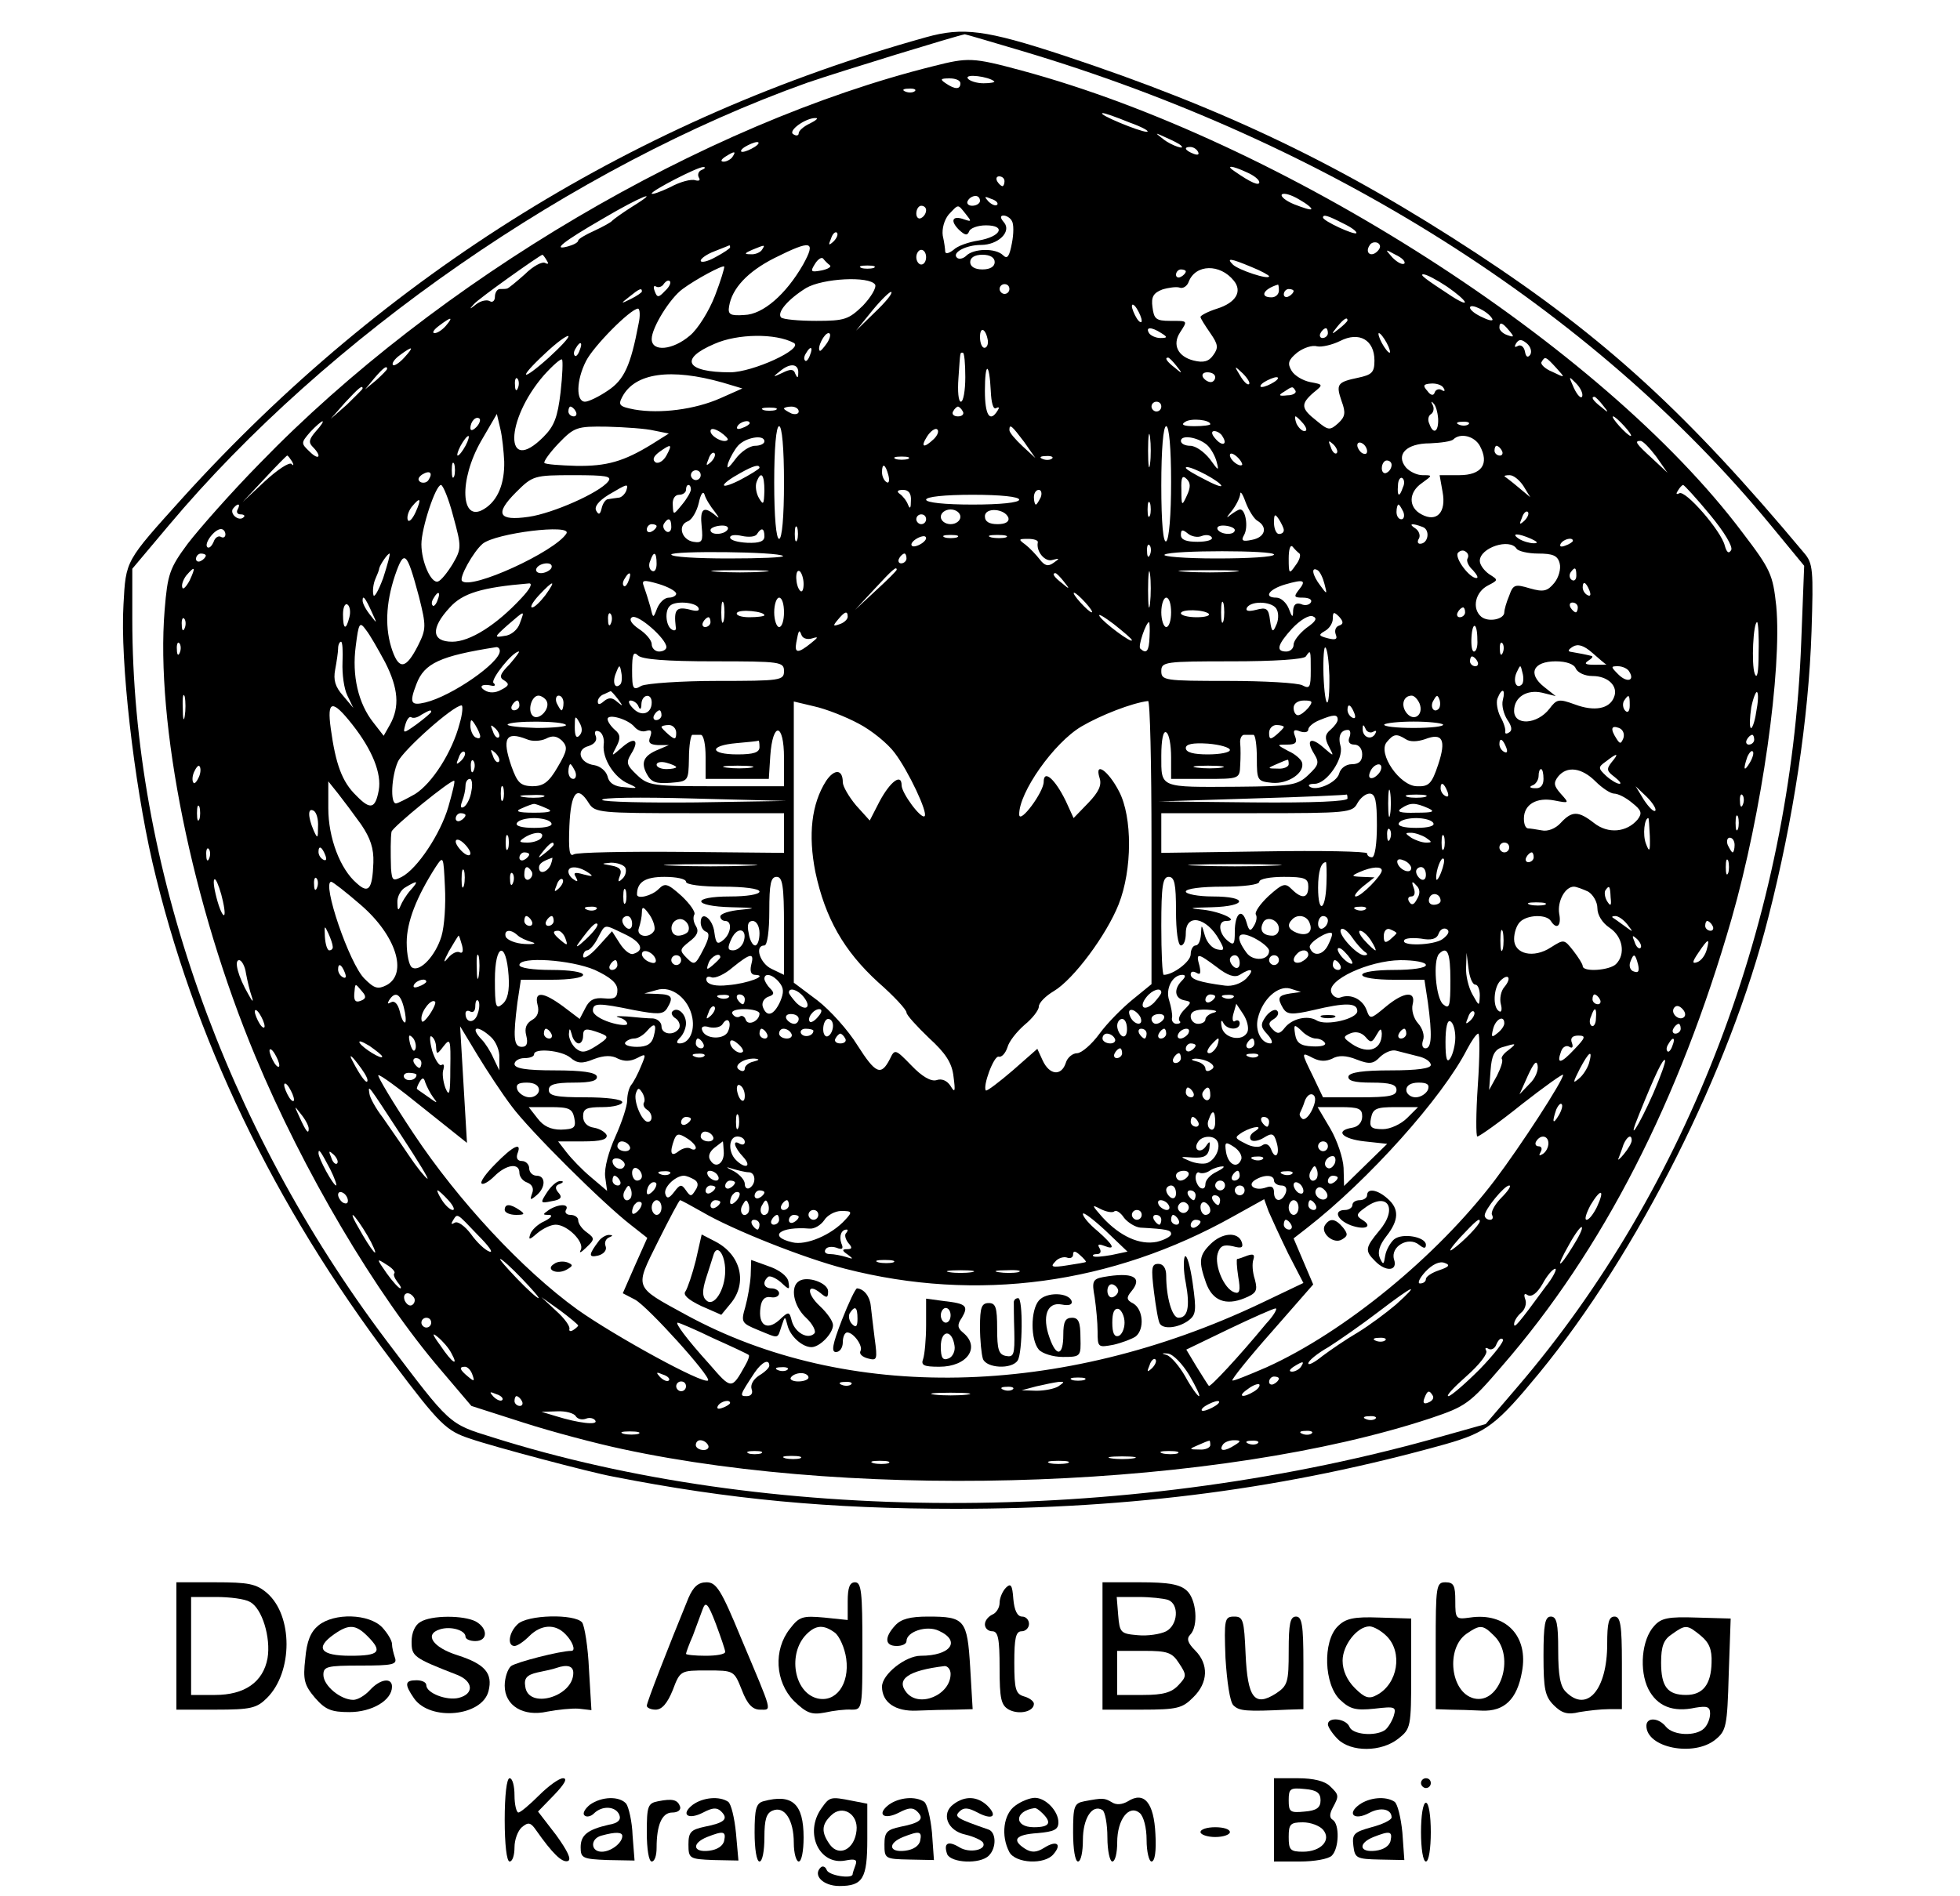 <?xml version="1.0" standalone="no"?>
<!DOCTYPE svg PUBLIC "-//W3C//DTD SVG 20010904//EN"
 "http://www.w3.org/TR/2001/REC-SVG-20010904/DTD/svg10.dtd">
<svg version="1.0" xmlns="http://www.w3.org/2000/svg"
 width="400pt" height="387pt" viewBox="0 0 400 387"
 preserveAspectRatio="xMidYMid meet">

<g transform="translate(0,387) scale(0.1,-0.1)"
fill="#000000" stroke="none">
<path d="M1890 3794 c-589 -164 -1103 -483 -1517 -940 -118 -131 -116 -127
-121 -218 -7 -115 21 -360 59 -526 83 -356 247 -699 490 -1020 97 -129 110
-141 159 -157 46 -16 246 -69 290 -77 239 -47 443 -66 700 -66 364 0 678 42
1000 132 84 24 104 39 192 146 200 244 388 617 467 930 51 200 82 404 88 583
4 126 3 139 -15 160 -239 286 -407 440 -669 612 -276 181 -514 295 -843 404
-158 52 -205 58 -280 37z m199 -29 c625 -187 1162 -528 1523 -965 l70 -85 -6
-155 c-21 -563 -231 -1115 -579 -1521 l-65 -76 -114 -32 c-632 -174 -1353
-172 -1913 5 -90 28 -85 24 -216 197 -331 439 -519 973 -519 1473 l0 103 74
88 c323 385 827 734 1303 904 70 24 305 96 322 99 2 0 56 -16 120 -35z"/>
<path d="M1905 3735 c-470 -117 -1013 -437 -1375 -811 -59 -60 -124 -134 -147
-164 -37 -50 -41 -62 -47 -135 -19 -231 56 -602 185 -911 97 -233 246 -486
379 -641 l62 -73 106 -34 c59 -19 150 -43 202 -54 497 -107 1221 -79 1650 63
71 24 79 29 145 106 206 237 362 542 469 914 62 217 103 509 91 638 -7 64 -11
74 -69 150 -286 381 -941 800 -1471 943 -100 27 -109 27 -180 9z m124 -31 c2
-2 -7 -4 -22 -4 -14 0 -29 5 -32 10 -6 10 42 4 54 -6z m-69 -4 c0 -13 -11 -13
-30 0 -12 8 -11 10 8 10 12 0 22 -4 22 -10z m-93 -16 c-3 -3 -12 -4 -19 -1 -8
3 -5 6 6 6 11 1 17 -2 13 -5z m438 -64 c28 -10 43 -19 35 -19 -14 0 -101 36
-90 38 3 1 28 -8 55 -19z m-652 -2 c-13 -6 -23 -15 -23 -20 0 -5 -5 -6 -11 -2
-12 7 26 34 46 33 6 0 0 -5 -12 -11z m756 -44 c14 -12 -19 -1 -35 12 -18 14
-18 14 6 3 14 -6 27 -13 29 -15z m-869 -4 c-8 -5 -19 -10 -25 -10 -5 0 -3 5 5
10 8 5 20 10 25 10 6 0 3 -5 -5 -10z m905 -10 c3 -6 -1 -7 -9 -4 -18 7 -21 14
-7 14 6 0 13 -4 16 -10z m-950 -10 c-3 -5 -12 -10 -18 -10 -7 0 -6 4 3 10 19
12 23 12 15 0z m-63 -27 c-6 -2 -9 -9 -6 -15 4 -6 1 -8 -7 -6 -8 3 -31 -3 -51
-14 -21 -10 -38 -16 -38 -13 0 6 93 54 105 54 6 0 4 -3 -3 -6z m1113 -5 c14
-6 25 -15 25 -20 0 -8 -17 -1 -50 22 -20 13 -7 13 25 -2z m-495 -18 c0 -5 -2
-10 -4 -10 -3 0 -8 5 -11 10 -3 6 -1 10 4 10 6 0 11 -4 11 -10z m626 -57 c-2
-2 -17 3 -35 10 -17 7 -28 16 -25 20 4 4 20 -1 35 -10 16 -9 27 -18 25 -20z
m-1386 5 c-19 -12 -37 -25 -40 -28 -3 -4 -20 -13 -37 -21 -18 -8 -33 -17 -33
-20 0 -4 -10 -9 -21 -12 -33 -9 -11 9 72 57 76 45 122 63 59 24z m710 12 c0
-5 -7 -10 -16 -10 -8 0 -12 5 -9 10 3 6 10 10 16 10 5 0 9 -4 9 -10z m35 -8
c-3 -3 -11 0 -18 7 -9 10 -8 11 6 5 10 -3 15 -9 12 -12z m-145 -11 c0 -6 -4
-13 -10 -16 -5 -3 -10 1 -10 9 0 9 5 16 10 16 6 0 10 -4 10 -9z m81 -8 c12
-15 12 -16 -3 -11 -24 9 -30 -2 -11 -21 12 -11 17 -13 21 -3 2 6 17 12 34 12
42 0 31 -23 -15 -31 -20 -3 -43 -11 -51 -19 -9 -7 -16 -9 -17 -4 0 5 -2 20 -5
33 -2 14 3 32 12 43 21 22 18 22 35 1z m94 -14 c4 -6 4 -26 0 -46 -5 -26 -9
-33 -18 -24 -15 15 -60 14 -75 -1 -6 -6 -15 -8 -19 -4 -11 10 18 26 49 26 35
0 63 27 47 46 -8 9 -8 14 -1 14 6 0 14 -5 17 -11z m676 -5 c17 -8 29 -17 27
-20 -5 -4 -68 25 -68 32 0 7 10 4 41 -12z m-1040 -37 c-10 -9 -11 -8 -5 6 3
10 9 15 12 12 3 -3 0 -11 -7 -18z m1110 -20 c-13 -13 -26 -3 -16 12 3 6 11 8
17 5 6 -4 6 -10 -1 -17z m-1321 8 c0 -2 -13 -11 -30 -20 -16 -9 -30 -12 -30
-7 0 4 12 13 28 19 15 6 28 11 30 12 1 1 2 -1 2 -4z m65 -5 c-3 -5 -14 -10
-23 -9 -14 0 -13 2 3 9 27 11 27 11 20 0z m84 -30 c-35 -61 -82 -102 -120
-103 -29 -2 -34 1 -31 18 6 36 37 70 92 98 76 38 86 36 59 -13z m251 15 c0 -8
-4 -15 -10 -15 -5 0 -10 7 -10 15 0 8 5 15 10 15 6 0 10 -7 10 -15z m976 -13
c-4 -3 -14 2 -24 12 -16 18 -16 18 6 6 13 -6 21 -14 18 -18z m-1750 6 c4 -6 3
-8 -3 -5 -6 4 -25 -6 -42 -23 -18 -16 -34 -29 -36 -29 -3 -1 -9 -1 -15 -1 -5
0 -10 -7 -10 -16 0 -8 -5 -12 -10 -9 -6 4 -19 1 -28 -6 -14 -11 -15 -11 -5 0
9 11 133 99 140 101 1 0 5 -5 9 -12z m577 -9 c5 -3 -2 -8 -16 -11 -22 -4 -24
-3 -14 13 6 10 14 15 17 11 3 -4 9 -10 13 -13z m337 6 c0 -9 -9 -15 -25 -15
-16 0 -25 6 -25 15 0 9 9 15 25 15 16 0 25 -6 25 -15z m524 -10 c20 -8 36 -17
36 -19 0 -8 -63 13 -74 24 -14 14 -5 13 38 -5z m-1095 -59 c-12 -31 -35 -68
-51 -81 -35 -30 -78 -34 -78 -7 0 23 37 83 63 102 27 20 81 49 85 46 1 -2 -7
-29 -19 -60z m324 57 c-7 -2 -19 -2 -25 0 -7 3 -2 5 12 5 14 0 19 -2 13 -5z
m735 -26 c18 -22 4 -45 -34 -57 -19 -6 -34 -14 -34 -17 0 -3 9 -17 20 -33 16
-23 17 -30 6 -45 -9 -13 -20 -16 -40 -11 -32 8 -44 32 -28 57 16 25 17 24 -20
24 -29 0 -33 4 -36 28 -3 21 2 29 20 36 13 4 29 6 35 4 7 -3 16 3 19 12 14 36
64 37 92 2z m-98 19 c0 -3 -4 -8 -10 -11 -5 -3 -10 -1 -10 4 0 6 5 11 10 11 6
0 10 -2 10 -4z m533 -31 c42 -29 51 -46 10 -20 -55 36 -67 45 -58 45 6 0 27
-11 48 -25z m-1596 -9 c-13 -14 -16 -14 -21 0 -3 8 -2 12 3 9 5 -3 13 0 16 6
4 5 9 8 12 5 3 -3 -1 -12 -10 -20z m429 13 c3 -6 -8 -25 -25 -43 -29 -28 -37
-31 -95 -31 -36 0 -68 3 -72 7 -9 10 14 37 51 60 34 20 129 25 141 7z m274 -9
c0 -5 -4 -10 -10 -10 -5 0 -10 5 -10 10 0 6 5 10 10 10 6 0 10 -4 10 -10z
m550 -3 c0 -8 -7 -14 -15 -14 -25 0 -17 17 13 26 1 1 2 -5 2 -12z m-1300 -2
c0 -2 -10 -9 -22 -15 -22 -11 -22 -10 -4 4 21 17 26 19 26 11z m475 -43 l-38
-37 34 42 c19 23 36 39 38 37 3 -3 -12 -21 -34 -42z m855 44 c0 -3 -4 -8 -10
-11 -5 -3 -10 -1 -10 4 0 6 5 11 10 11 6 0 10 -2 10 -4z m-310 -61 c0 -5 -5
-3 -10 5 -5 8 -10 20 -10 25 0 6 5 3 10 -5 5 -8 10 -19 10 -25z m715 5 c4 -6
-5 -5 -19 2 -14 6 -26 15 -26 20 0 10 36 -7 45 -22z m-1742 -12 c-16 -84 -29
-113 -62 -135 -19 -13 -40 -23 -47 -23 -19 0 -18 44 2 83 15 30 90 106 106
107 4 0 5 -15 1 -32z m-393 -3 c-7 -8 -17 -15 -23 -15 -6 0 -2 7 9 15 25 19
30 19 14 0z m1840 11 c0 -2 -8 -10 -17 -17 -16 -13 -17 -12 -4 4 13 16 21 21
21 13z m330 -21 c11 -13 10 -14 -4 -9 -9 3 -16 10 -16 15 0 13 6 11 20 -6z
m-1064 -20 c1 -8 -2 -15 -7 -15 -5 0 -9 10 -9 22 0 23 12 17 16 -7z m354 15
c13 -8 13 -10 -2 -10 -9 0 -20 5 -23 10 -8 13 5 13 25 0z m340 0 c0 -5 -5 -10
-11 -10 -5 0 -7 5 -4 10 3 6 8 10 11 10 2 0 4 -4 4 -10z m-1590 -50 c-57 -51
-64 -44 -8 8 23 22 45 38 48 36 2 -3 -16 -22 -40 -44z m500 30 c21 -12 -84
-60 -130 -60 -90 0 -105 27 -32 58 47 21 125 22 162 2z m68 0 c-7 -10 -14 -18
-15 -16 -6 6 9 36 18 36 5 0 4 -9 -3 -20z m1117 -36 c0 -24 -5 -29 -33 -35
-43 -9 -46 -13 -34 -48 9 -24 7 -32 -7 -45 -17 -15 -20 -15 -44 5 -32 25 -33
34 -7 57 21 17 21 17 -6 22 -15 3 -32 13 -38 23 -9 15 -7 22 11 37 13 10 31
16 41 13 9 -2 31 3 47 11 39 20 70 2 70 -40z m25 36 c6 -11 8 -20 6 -20 -3 0
-10 9 -16 20 -6 11 -8 20 -6 20 3 0 10 -9 16 -20z m293 -24 c-5 -7 -9 -5 -11
7 -2 9 -8 14 -14 11 -7 -4 -8 -2 -4 5 6 9 11 9 22 0 7 -6 11 -16 7 -23z
m-1940 9 c-3 -9 -8 -14 -10 -11 -3 3 -2 9 2 15 9 16 15 13 8 -4z m-358 -15
c-10 -11 -21 -18 -23 -15 -3 3 3 12 14 20 27 20 30 18 9 -5z m828 5 c-3 -9 -8
-14 -10 -11 -3 3 -2 9 2 15 9 16 15 13 8 -4z m317 -45 c0 -27 -4 -50 -9 -50
-5 0 -7 21 -5 48 4 57 3 52 9 52 3 0 5 -22 5 -50z m-826 -31 c-6 -51 -13 -69
-35 -91 -80 -80 -79 34 1 126 18 20 35 35 37 32 2 -2 1 -32 -3 -67z m1257 54
c13 -16 12 -17 -3 -4 -17 13 -22 21 -14 21 2 0 10 -8 17 -17z m775 -4 c19 -21
19 -21 -8 -8 -15 6 -25 16 -22 20 7 12 8 12 30 -12z m-1547 -12 c0 -9 -2 -9
-6 0 -3 10 -10 10 -26 2 -21 -10 -21 -9 -3 5 20 16 37 13 35 -7z m-839 10 c0
-2 -10 -12 -22 -23 l-23 -19 19 23 c18 21 26 27 26 19z m1232 -45 c1 -24 5
-39 11 -35 6 3 7 1 3 -5 -16 -26 -26 -9 -26 40 0 60 9 60 12 0z m527 14 c-3
-3 -11 5 -18 17 -13 21 -12 21 5 5 10 -10 16 -20 13 -22z m-1074 3 l40 -12
-45 -20 c-52 -23 -123 -32 -175 -23 -31 6 -34 9 -25 26 26 49 99 59 205 29z
m1005 11 c0 -5 -4 -10 -9 -10 -6 0 -13 5 -16 10 -3 6 1 10 9 10 9 0 16 -4 16
-10z m-1423 -22 c-3 -8 -6 -5 -6 6 -1 11 2 17 5 13 3 -3 4 -12 1 -19z m1543
12 c-8 -5 -19 -10 -25 -10 -5 0 -3 5 5 10 8 5 20 10 25 10 6 0 3 -5 -5 -10z
m629 -29 c-2 -6 -10 2 -17 17 -11 25 -11 25 4 10 9 -9 15 -21 13 -27z m-283
17 c4 -6 2 -8 -4 -4 -5 3 -12 1 -14 -5 -2 -7 -8 -7 -15 3 -10 11 -8 14 7 15
11 1 23 -3 26 -9z m-2206 -1 c0 -2 -15 -16 -32 -33 l-33 -29 29 33 c28 30 36
37 36 29z m1904 -5 c2 -4 -5 -9 -17 -9 -17 -2 -19 0 -7 7 18 12 18 12 24 2z
m627 -29 c13 -16 12 -17 -3 -4 -17 13 -22 21 -14 21 2 0 10 -8 17 -17z m-901
-3 c0 -5 -4 -10 -10 -10 -5 0 -10 5 -10 10 0 6 5 10 10 10 6 0 10 -4 10 -10z
m565 -25 c1 -27 -10 -33 -18 -10 -4 8 -2 17 4 20 5 4 6 12 3 18 -4 7 -3 9 1 4
5 -4 9 -18 10 -32z m-1760 15 c3 -5 1 -10 -4 -10 -6 0 -11 5 -11 10 0 6 2 10
4 10 3 0 8 -4 11 -10z m408 3 c-7 -2 -19 -2 -25 0 -7 3 -2 5 12 5 14 0 19 -2
13 -5z m47 -3 c0 -5 -7 -7 -15 -4 -8 4 -15 8 -15 10 0 2 7 4 15 4 8 0 15 -4
15 -10z m335 0 c3 -5 -1 -10 -10 -10 -9 0 -13 5 -10 10 3 6 8 10 10 10 2 0 7
-4 10 -10z m-993 -32 c-7 -7 -12 -8 -12 -2 0 14 12 26 19 19 2 -3 -1 -11 -7
-17z m57 -70 c1 -45 -13 -80 -41 -97 -48 -30 -52 59 -6 139 l32 55 7 -30 c4
-16 7 -47 8 -67z m1441 76 c0 -2 -15 -4 -32 -4 -23 0 -29 3 -19 9 12 8 51 4
51 -5z m190 1 c7 -9 8 -15 2 -15 -5 0 -12 7 -16 15 -3 8 -4 15 -2 15 2 0 9 -7
16 -15z m655 -5 c10 -11 16 -20 13 -20 -3 0 -13 9 -23 20 -10 11 -16 20 -13
20 3 0 13 -9 23 -20z m-2670 -10 c-14 -16 -16 -23 -7 -32 20 -20 13 -29 -6
-10 -18 17 -18 18 1 40 11 12 23 22 25 22 3 0 -3 -9 -13 -20z m885 16 c0 -2
-7 -7 -16 -10 -8 -3 -12 -2 -9 4 6 10 25 14 25 6z m1467 -2 c-3 -3 -12 -4 -19
-1 -8 3 -5 6 6 6 11 1 17 -2 13 -5z m-1662 -13 l30 -6 -35 -22 c-57 -35 -92
-45 -154 -44 -33 1 -62 3 -65 6 -2 3 11 21 29 40 32 33 37 35 99 34 37 -1 80
-4 96 -8z m150 -19 c-7 -8 -35 7 -35 18 0 6 7 6 20 -2 10 -7 17 -14 15 -16z
m115 -87 c0 -70 -4 -115 -10 -115 -6 0 -10 45 -10 115 0 70 4 115 10 115 6 0
10 -45 10 -115z m306 89 c-21 -20 -28 -17 -14 5 7 11 16 17 20 15 5 -3 2 -12
-6 -20z m184 -6 l23 -33 -26 24 c-15 14 -27 28 -27 33 0 14 5 9 30 -24z m257
-45 c-2 -16 -4 -3 -4 27 0 30 2 43 4 28 2 -16 2 -40 0 -55z m43 -37 c0 -66 -4
-117 -10 -121 -6 -4 -10 37 -10 114 0 74 4 121 10 121 6 0 10 -45 10 -114z
m105 93 c11 -17 -1 -21 -15 -4 -8 9 -8 15 -2 15 6 0 14 -5 17 -11z m-1545 -19
c-6 -11 -13 -20 -16 -20 -2 0 0 9 6 20 6 11 13 20 16 20 2 0 0 -9 -6 -20z
m610 9 c0 -5 -9 -9 -19 -9 -11 0 -29 -12 -40 -27 -15 -20 -19 -22 -15 -8 4 11
13 27 20 35 15 17 54 24 54 9z m903 -7 c8 -7 17 -23 20 -35 5 -19 4 -19 -14 6
-12 15 -29 27 -40 27 -10 0 -19 4 -19 10 0 13 34 8 53 -8z m557 -2 c20 -37 4
-60 -42 -60 l-40 0 6 -34 c8 -42 -12 -63 -43 -46 -27 14 -27 45 1 64 22 16 22
16 1 16 -11 0 -26 7 -34 16 -21 26 1 49 49 49 23 1 44 4 48 8 14 14 43 7 54
-13z m-292 -15 c-3 -3 -9 2 -12 12 -6 14 -5 15 5 6 7 -7 10 -15 7 -18z m62 4
c0 -6 -4 -7 -10 -4 -5 3 -10 11 -10 16 0 6 5 7 10 4 6 -3 10 -11 10 -16z m590
-11 l23 -33 -31 29 c-34 31 -37 36 -24 36 5 0 19 -15 32 -32z m-2020 2 c-6
-11 -16 -17 -22 -14 -7 5 -5 12 7 21 25 18 28 17 15 -7z m1705 10 c3 -5 1 -10
-4 -10 -6 0 -11 5 -11 10 0 6 2 10 4 10 3 0 8 -4 11 -10z m-1614 -23 c-10 -9
-11 -8 -5 6 3 10 9 15 12 12 3 -3 0 -11 -7 -18z m1084 -6 c-6 -5 -25 10 -25
20 0 5 6 4 14 -3 8 -7 12 -15 11 -17z m-1939 7 c4 -7 3 -10 -1 -5 -5 4 -29
-12 -54 -35 l-46 -43 45 48 c24 26 45 47 46 47 2 0 6 -6 10 -12z m1257 5 c-7
-2 -19 -2 -25 0 -7 3 -2 5 12 5 14 0 19 -2 13 -5z m294 1 c-3 -3 -12 -4 -19
-1 -8 3 -5 6 6 6 11 1 17 -2 13 -5z m-1220 -36 c-3 -7 -5 -2 -5 12 0 14 2 19
5 13 2 -7 2 -19 0 -25z m1913 23 c0 -6 -4 -13 -10 -16 -5 -3 -10 1 -10 9 0 9
5 16 10 16 6 0 10 -4 10 -9z m-1290 -6 c0 -2 -19 -14 -42 -26 -43 -21 -40 -8
4 16 25 14 38 18 38 10z m263 -15 c3 -11 1 -18 -4 -14 -5 3 -9 12 -9 20 0 20
7 17 13 -6z m677 -18 c8 -8 -4 -5 -27 7 -24 12 -43 23 -43 26 0 8 54 -18 70
-33z m-1615 9 c-3 -6 -11 -8 -17 -5 -6 4 -5 9 3 15 16 10 23 4 14 -10z m555 9
c0 -5 -4 -10 -10 -10 -5 0 -10 5 -10 10 0 6 5 10 10 10 6 0 10 -4 10 -10z
m-189 -13 c-18 -23 -113 -65 -162 -72 -62 -9 -70 6 -26 50 34 34 37 35 117 35
67 0 80 -2 71 -13z m319 -19 c-1 -28 -2 -30 -11 -15 -6 10 -8 25 -5 33 9 24
16 16 16 -18z m862 -10 c-10 -22 -11 -21 -11 12 -1 26 2 31 11 22 8 -8 8 -17
0 -34z m441 17 c-7 -21 -12 -19 -10 4 0 11 5 18 9 15 4 -3 5 -11 1 -19z m246
3 l14 -23 -24 20 c-13 11 -26 21 -28 22 -2 2 2 3 10 3 8 0 20 -10 28 -22z
m-2184 -62 c17 -62 17 -66 -1 -97 -11 -18 -24 -34 -30 -36 -14 -5 -34 40 -34
76 0 33 29 121 40 121 4 0 16 -29 25 -64z m353 52 c-3 -7 -10 -14 -16 -14 -7
-1 -16 -2 -21 -3 -5 0 -11 -9 -13 -18 -3 -13 -6 -15 -11 -6 -5 8 4 20 25 33
39 23 41 24 36 8z m132 3 c0 -5 -8 -19 -18 -31 -18 -22 -18 -22 -19 -1 -1 12
4 21 13 21 8 0 14 5 14 10 0 6 2 10 5 10 3 0 5 -4 5 -9z m2080 -52 c29 -35 47
-65 43 -72 -5 -8 -9 -5 -13 9 -7 30 -81 115 -93 107 -6 -3 -7 -1 -3 5 4 7 9
12 11 12 2 0 27 -27 55 -61z m-2031 6 c9 -12 10 -15 1 -7 -24 20 -32 14 -28
-23 3 -30 1 -34 -17 -31 -24 4 -33 34 -11 42 8 3 18 20 22 37 4 19 9 26 12 17
2 -8 12 -24 21 -35z m400 23 c0 -16 -2 -18 -6 -8 -3 8 -11 18 -17 22 -7 5 -4
8 7 8 11 0 17 -7 16 -22z m265 7 c-4 -8 -8 -15 -10 -15 -2 0 -4 7 -4 15 0 8 4
15 10 15 5 0 7 -7 4 -15z m442 -48 c22 -13 16 -34 -11 -39 -19 -4 -23 -2 -16
10 9 16 3 52 -8 52 -4 0 -13 -6 -21 -12 -8 -7 -7 -4 3 8 9 11 17 27 18 35 0 8
5 1 11 -16 6 -16 17 -34 24 -38z m-486 43 c0 -6 -38 -10 -95 -10 -57 0 -95 4
-95 10 0 6 38 10 95 10 57 0 95 -4 95 -10z m-1232 -26 c-7 -15 -14 -21 -16
-15 -2 7 2 18 8 26 18 22 21 18 8 -11z m1499 -6 c-3 -7 -5 -2 -5 12 0 14 2 19
5 13 2 -7 2 -19 0 -25z m-1862 12 c-3 -5 -1 -10 6 -10 7 0 10 -3 6 -6 -9 -9
-28 6 -22 17 4 5 8 9 11 9 3 0 2 -4 -1 -10z m2379 -5 c3 -8 1 -15 -4 -15 -6 0
-10 7 -10 15 0 8 2 15 4 15 2 0 6 -7 10 -15z m-904 -10 c0 -8 -9 -15 -20 -15
-11 0 -20 7 -20 15 0 8 9 15 20 15 11 0 20 -7 20 -15z m98 -2 c2 -8 -6 -13
-22 -13 -17 0 -26 5 -26 16 0 19 41 16 48 -3z m1053 -6 c-10 -9 -11 -8 -5 6 3
10 9 15 12 12 3 -3 0 -11 -7 -18z m-1221 3 c0 -5 -4 -10 -10 -10 -5 0 -10 5
-10 10 0 6 5 10 10 10 6 0 10 -4 10 -10z m730 -22 c0 -5 -4 -8 -10 -8 -5 0
-10 10 -10 23 0 18 2 19 10 7 5 -8 10 -18 10 -22z m-1250 6 c0 -8 -5 -12 -10
-9 -6 4 -8 11 -5 16 9 14 15 11 15 -7z m-30 2 c0 -3 -4 -8 -10 -11 -5 -3 -10
-1 -10 4 0 6 5 11 10 11 6 0 10 -2 10 -4z m145 -7 c-7 -11 -35 -12 -35 -1 0 4
9 8 20 9 11 1 18 -2 15 -8z m142 -21 c-3 -7 -5 -2 -5 12 0 14 2 19 5 13 2 -7
2 -19 0 -25z m893 20 c0 -11 -28 -10 -35 1 -3 6 4 9 15 8 11 -1 20 -5 20 -9z
m384 6 c15 -6 11 -34 -6 -34 -5 0 -6 5 -2 11 3 6 0 15 -7 20 -16 10 -8 12 15
3z m-2444 -15 c0 -5 -4 -8 -9 -5 -5 3 -12 -1 -15 -10 -4 -9 -9 -14 -13 -11 -7
8 15 37 28 37 5 0 9 -5 9 -11z m696 2 c-23 -37 -195 -116 -213 -97 -7 6 23 60
42 76 27 22 183 41 171 21z m404 -6 c0 -10 -10 -14 -35 -13 -19 1 -35 5 -35
11 0 5 11 6 24 3 14 -3 28 -2 31 4 9 14 15 12 15 -5z m893 1 c8 3 17 2 20 -3
3 -5 -10 -9 -29 -9 -23 0 -34 4 -34 14 0 11 3 12 14 3 7 -6 20 -9 29 -5z
m-573 -16 c-8 -5 -17 -7 -19 -4 -3 3 1 9 9 14 8 5 17 7 19 4 3 -3 -1 -9 -9
-14z m73 13 c-7 -2 -19 -2 -25 0 -7 3 -2 5 12 5 14 0 19 -2 13 -5z m100 0 c-7
-2 -21 -2 -30 0 -10 3 -4 5 12 5 17 0 24 -2 18 -5z m1072 -3 c13 -6 15 -9 5
-9 -8 0 -22 4 -30 9 -18 12 -2 12 25 0z m-1007 -7 c-4 -19 15 -41 30 -36 15 4
15 3 2 -6 -11 -8 -18 -6 -28 7 -7 9 -20 23 -29 30 -15 11 -15 12 5 12 12 0 21
-3 20 -7z m1092 3 c0 -2 -7 -7 -16 -10 -8 -3 -12 -2 -9 4 6 10 25 14 25 6z
m-863 -28 c-3 -8 -6 -5 -6 6 -1 11 2 17 5 13 3 -3 4 -12 1 -19z m305 2 c3 -3
0 -14 -8 -24 -13 -19 -14 -18 -14 14 0 18 3 29 8 24 4 -5 10 -11 14 -14z m443
10 c3 -5 23 -10 44 -10 30 0 40 -4 44 -20 3 -11 -2 -29 -11 -40 -14 -17 -22
-19 -50 -11 -30 9 -34 8 -42 -15 -6 -14 -10 -29 -10 -34 0 -14 -32 -21 -47 -9
-20 17 -12 51 14 64 21 11 21 11 2 23 -10 7 -19 19 -19 27 0 27 61 47 75 25z
m-1497 -15 c3 -3 -47 -5 -111 -5 -64 0 -117 3 -117 8 0 8 219 6 228 -3z m1002
3 c0 -5 -53 -8 -117 -8 -65 0 -113 4 -106 8 15 9 223 9 223 0z m395 -8 c-3 -5
2 -16 11 -24 8 -9 12 -16 7 -16 -14 0 -44 40 -38 51 4 5 11 7 16 3 5 -3 7 -9
4 -14z m-2575 6 c0 -3 -4 -8 -10 -11 -5 -3 -10 -1 -10 4 0 6 5 11 10 11 6 0
10 -2 10 -4z m362 -46 c-10 -27 -19 -42 -20 -34 -2 8 0 23 4 32 4 9 8 19 8 22
2 8 17 30 21 30 2 0 -4 -22 -13 -50z m73 -38 c15 -60 15 -66 -2 -100 -24 -47
-38 -50 -52 -11 -16 45 -14 97 5 154 19 55 24 50 49 -43z m485 67 c0 -11 -4
-18 -10 -14 -5 3 -7 12 -3 20 7 21 13 19 13 -6z m510 11 c0 -5 -5 -10 -11 -10
-5 0 -7 5 -4 10 3 6 8 10 11 10 2 0 4 -4 4 -10z m-725 -20 c-3 -5 -13 -10 -21
-10 -8 0 -12 5 -9 10 3 6 13 10 21 10 8 0 12 -4 9 -10z m1222 -72 c-2 -18 -4
-6 -4 27 0 33 2 48 4 33 2 -15 2 -42 0 -60z m-1960 47 c-7 -13 -14 -20 -15
-14 -2 5 2 16 8 24 18 21 20 18 7 -10z m1171 18 c-27 -2 -69 -2 -95 0 -27 2
-5 3 47 3 52 0 74 -1 48 -3z m82 -25 c0 -12 -3 -18 -7 -14 -10 10 -11 46 -1
40 4 -3 8 -15 8 -26z m190 29 c0 -2 -19 -21 -42 -42 l-43 -40 40 43 c36 39 45
47 45 39z m688 -4 c-26 -2 -71 -2 -100 0 -29 2 -8 3 47 3 55 0 79 -1 53 -3z
m185 -25 c6 -22 5 -22 -8 -4 -17 22 -20 40 -6 32 5 -3 11 -16 14 -28z m514 17
c0 -8 -4 -12 -9 -9 -5 3 -6 10 -3 15 9 13 12 11 12 -6z m-1934 -10 c-3 -9 -8
-14 -10 -11 -3 3 -2 9 2 15 9 16 15 13 8 -4z m888 -2 c13 -16 12 -17 -3 -4
-17 13 -22 21 -14 21 2 0 10 -8 17 -17z m-791 -25 c0 -4 -7 -8 -15 -8 -9 0
-19 -10 -24 -22 -8 -21 -8 -21 -14 4 -4 14 -10 33 -13 41 -5 13 -1 14 30 5 20
-6 36 -15 36 -20z m1270 7 c-10 -13 -9 -15 9 -15 12 0 20 -4 16 -10 -3 -5 -12
-7 -20 -3 -10 3 -15 -1 -16 -13 0 -16 -2 -15 -9 4 -5 12 -16 22 -25 22 -27 0
-16 17 18 27 38 11 44 9 27 -12z m-1586 -16 c-51 -55 -105 -89 -141 -89 -42 0
-45 27 -5 70 26 29 65 41 161 49 9 1 3 -11 -15 -30z m49 6 c-10 -13 -22 -25
-27 -25 -5 0 1 11 14 25 30 32 36 32 13 0z m2131 9 c3 -8 2 -12 -4 -9 -6 3
-10 10 -10 16 0 14 7 11 14 -7z m-2351 -19 c-3 -9 -8 -14 -10 -11 -3 3 -2 9 2
15 9 16 15 13 8 -4z m1322 -5 c10 -11 16 -20 13 -20 -3 0 -13 9 -23 20 -10 11
-16 20 -13 20 3 0 13 -9 23 -20z m-1456 -20 c11 -24 11 -24 -3 -6 -9 11 -16
24 -16 30 0 12 5 7 19 -24z m718 -17 c-3 -10 -5 -2 -5 17 0 19 2 27 5 18 2
-10 2 -26 0 -35z m123 17 c0 -16 -4 -30 -10 -30 -5 0 -10 14 -10 30 0 17 5 30
10 30 6 0 10 -13 10 -30z m790 0 c0 -16 -4 -30 -10 -30 -5 0 -10 14 -10 30 0
17 5 30 10 30 6 0 10 -13 10 -30z m107 -17 c-3 -10 -5 -2 -5 17 0 19 2 27 5
18 2 -10 2 -26 0 -35z m-1784 7 c-7 -28 -13 -25 -13 6 0 14 4 23 9 20 5 -3 7
-15 4 -26z m712 20 c4 -7 -2 -9 -19 -4 -26 6 -31 -1 -27 -35 2 -7 -2 -10 -8
-6 -12 7 -15 38 -4 48 10 11 51 8 58 -3z m1181 -5 c4 -8 3 -23 -2 -32 -6 -15
-9 -13 -12 10 -3 25 -7 28 -29 22 -16 -4 -22 -2 -18 5 10 15 55 12 61 -5z
m614 5 c0 -5 -2 -10 -4 -10 -3 0 -8 5 -11 10 -3 6 -1 10 4 10 6 0 11 -4 11
-10z m-1660 -16 c0 -2 -14 -4 -31 -4 -16 0 -28 4 -25 9 5 8 56 3 56 -5z m907
3 c3 -4 -8 -7 -25 -7 -18 0 -32 4 -32 8 0 9 47 8 57 -1z m523 3 c0 -5 -5 -10
-11 -10 -5 0 -7 5 -4 10 3 6 8 10 11 10 2 0 4 -4 4 -10z m-1929 -22 c-4 -13
-18 -25 -31 -26 -22 -4 -22 -3 6 22 36 31 35 31 25 4z m186 0 c-3 -8 -6 -5 -6
6 -1 11 2 17 5 13 3 -3 4 -12 1 -19z m113 -49 c0 -5 -7 -9 -15 -9 -8 0 -15 7
-15 15 0 8 -12 22 -26 31 -16 11 -21 20 -14 24 12 7 70 -44 70 -61z m370 62
c0 -5 -7 -12 -16 -15 -14 -5 -15 -4 -4 9 14 17 20 19 20 6z m580 -48 c0 -7
-58 36 -66 49 -4 7 9 -1 29 -16 20 -16 37 -30 37 -33z m356 25 c-14 -11 -26
-26 -26 -34 0 -8 -7 -14 -15 -14 -22 0 -18 14 12 47 16 17 34 28 42 25 10 -4
7 -10 -13 -24z m67 5 c-7 -2 -10 -10 -7 -18 4 -10 0 -12 -16 -8 -19 5 -20 7
-6 15 9 5 16 16 16 25 0 14 2 15 13 4 9 -10 9 -15 0 -18z m-2356 -5 c-3 -8 -6
-5 -6 6 -1 11 2 17 5 13 3 -3 4 -12 1 -19z m1073 12 c0 -5 -5 -10 -11 -10 -5
0 -7 5 -4 10 3 6 8 10 11 10 2 0 4 -4 4 -10z m-664 -82 c27 -53 30 -91 10
-127 l-13 -23 -21 27 c-31 39 -44 96 -36 156 6 48 8 51 21 33 8 -10 25 -40 39
-66z m1560 52 c-1 -29 -6 -36 -19 -24 -5 5 12 54 18 54 1 0 2 -13 1 -30z m669
-6 c1 -13 -2 -24 -7 -24 -4 0 -6 13 -5 29 2 34 12 30 12 -5z m574 -26 c0 -41
-3 -56 -8 -43 -7 19 -3 105 5 105 2 0 4 -28 3 -62z m-1931 29 c13 4 12 2 -3
-10 -26 -21 -34 -21 -30 1 5 27 6 28 11 15 3 -7 13 -9 22 -6z m-1291 -29 c-3
-8 -6 -5 -6 6 -1 11 2 17 5 13 3 -3 4 -12 1 -19z m332 -20 c-1 -24 3 -54 10
-68 l12 -25 -21 25 c-16 18 -20 32 -16 53 3 16 6 36 6 43 0 8 3 14 6 14 3 0 4
-19 3 -42z m2368 20 c-3 -8 -6 -5 -6 6 -1 11 2 17 5 13 3 -3 4 -12 1 -19z
m211 -24 c2 -1 -9 -1 -24 -1 -18 0 -22 2 -13 8 8 5 11 9 7 10 -5 1 -12 3 -18
4 -5 1 -16 3 -22 4 -9 1 -9 4 2 11 10 6 22 3 40 -13 14 -12 26 -23 28 -23z
m-2258 27 c0 -24 -98 -92 -152 -105 -30 -7 -33 -1 -18 38 16 42 48 57 163 75
4 0 7 -3 7 -8z m1693 -50 c1 -74 -9 -73 -12 1 -1 35 1 60 4 56 4 -3 7 -29 8
-57z m-1673 23 c-20 -20 -22 -27 -11 -33 11 -7 10 -11 -6 -19 -12 -7 -25 -7
-34 -1 -13 8 -5 14 16 9 5 -1 7 2 2 6 -6 7 39 64 52 64 2 0 -6 -11 -19 -26z
m417 6 c136 0 143 -1 143 -20 0 -19 -7 -20 -136 -20 -74 0 -144 -5 -155 -10
-17 -10 -19 -7 -19 32 0 33 3 39 12 30 8 -8 57 -12 155 -12z m1218 -19 c0 -34
-2 -38 -17 -30 -9 5 -78 9 -152 9 -129 0 -136 1 -136 20 0 19 7 20 144 20 86
0 147 4 151 10 10 15 10 13 10 -29z m340 19 c3 -5 1 -10 -4 -10 -6 0 -11 5
-11 10 0 6 2 10 4 10 3 0 8 -4 11 -10z m201 -15 c4 -8 18 -15 34 -15 32 0 53
-21 44 -43 -9 -24 -40 -30 -80 -15 -33 12 -37 11 -52 -9 -25 -32 -72 -35 -72
-4 0 28 26 44 57 37 l28 -7 -24 19 c-34 27 -22 52 24 52 22 0 38 -6 41 -15z
m-1950 -32 c-11 -11 -17 4 -9 23 7 18 8 18 11 1 2 -10 1 -21 -2 -24z m1840 0
c-11 -11 -19 6 -11 24 8 17 8 17 12 0 3 -10 2 -21 -1 -24z m219 26 c12 -19 -5
-23 -22 -6 -16 16 -16 17 -1 17 9 0 20 -5 23 -11z m-2948 -91 c-2 -13 -4 -5
-4 17 -1 22 1 32 4 23 2 -10 2 -28 0 -40z m884 35 c11 -15 11 -16 -1 -6 -10 9
-17 10 -27 2 -9 -8 -13 -8 -13 -1 0 6 6 13 13 15 6 3 13 6 13 6 1 1 8 -7 15
-16z m1806 -2 c-3 -11 2 -29 9 -40 9 -13 11 -22 4 -26 -6 -4 -9 -3 -8 2 1 4
-3 18 -10 30 -6 12 -9 29 -6 37 9 23 17 20 11 -3z m517 -25 c-3 -21 -9 -35
-11 -32 -3 3 -2 21 1 42 4 20 10 34 12 31 3 -3 2 -21 -2 -41z m-2469 24 c10
-16 -16 -43 -28 -31 -11 11 -2 41 12 41 5 0 13 -5 16 -10z m35 -5 c0 -8 -2
-15 -4 -15 -2 0 -6 7 -10 15 -3 8 -1 15 4 15 6 0 10 -7 10 -15z m180 1 c0 -23
-21 -30 -38 -12 -9 9 -11 16 -5 16 6 0 14 -6 16 -12 3 -8 6 -6 6 5 1 20 21 23
21 3z m1567 -2 c9 -23 -11 -38 -26 -20 -13 16 -7 36 10 36 5 0 12 -7 16 -16z
m39 -11 c-10 -10 -19 5 -10 18 6 11 8 11 12 0 2 -7 1 -15 -2 -18z m390 7 c0
-12 -4 -16 -9 -11 -5 5 -6 14 -3 20 10 15 12 14 12 -9z m-2266 0 c0 -5 -5 -10
-11 -10 -5 0 -7 5 -4 10 3 6 8 10 11 10 2 0 4 -4 4 -10z m692 -37 c27 -14 60
-41 74 -60 28 -37 68 -122 61 -129 -7 -7 -47 47 -47 63 0 25 -23 8 -45 -33
l-20 -39 -28 31 c-15 18 -27 39 -27 47 0 27 -17 28 -34 3 -30 -47 -37 -110
-22 -186 20 -94 58 -161 128 -225 32 -28 58 -56 58 -62 0 -5 21 -28 46 -52 34
-31 47 -51 50 -79 4 -30 3 -34 -6 -19 -7 11 -18 16 -29 12 -11 -3 -29 7 -51
30 -33 34 -34 34 -44 13 -18 -35 -29 -30 -66 28 -19 31 -56 72 -82 92 l-48 36
0 287 0 287 42 -10 c23 -5 64 -21 90 -35z m598 -243 l0 -289 -38 -31 c-21 -17
-52 -48 -68 -70 -16 -22 -37 -40 -46 -40 -9 0 -20 -9 -23 -20 -9 -27 -33 -25
-47 5 l-11 24 -50 -44 c-28 -24 -53 -43 -55 -41 -7 8 16 71 26 69 6 -2 14 7
18 19 3 12 19 32 35 46 16 13 29 30 29 37 0 8 14 22 31 32 40 24 107 114 132
177 28 71 28 178 1 230 -22 43 -51 63 -40 28 5 -15 -2 -29 -23 -51 l-30 -31
-16 35 c-22 45 -45 65 -45 39 0 -21 -49 -87 -50 -67 -1 45 71 147 127 180 39
23 103 48 136 52 4 1 7 -129 7 -289z m320 275 c-7 -8 -16 -15 -21 -15 -5 0 -9
7 -9 15 0 9 9 15 21 15 18 0 19 -2 9 -15z m-1951 -34 c41 -52 60 -100 54 -134
-7 -38 -17 -41 -46 -11 -29 28 -42 64 -52 137 -8 58 3 60 44 8z m219 2 c-15
-58 -56 -122 -91 -144 -18 -10 -35 -19 -39 -19 -12 0 -9 56 4 85 11 24 113
115 130 115 3 0 2 -17 -4 -37z m1826 21 c3 -8 2 -12 -4 -9 -6 3 -10 10 -10 16
0 14 7 11 14 -7z m-1884 3 c0 -2 -13 -13 -29 -25 -28 -20 -29 -20 -24 -2 3 11
8 18 12 16 4 -3 13 -1 21 5 16 9 20 11 20 6z m470 -7 c0 -5 -5 -10 -11 -10 -5
0 -7 5 -4 10 3 6 8 10 11 10 2 0 4 -4 4 -10z m-168 -42 c-6 -6 -9 0 -9 18 0
23 1 24 9 10 7 -12 7 -21 0 -28z m113 18 c6 -7 16 -11 24 -8 10 3 12 0 8 -12
-5 -12 -1 -16 16 -17 l22 0 -21 -9 c-30 -12 -37 -26 -24 -50 9 -17 19 -20 48
-18 37 3 37 3 38 50 0 27 4 48 7 48 4 0 12 0 17 0 6 0 10 -20 10 -45 l0 -45
64 0 65 0 3 47 c5 71 28 68 28 -4 l0 -58 -138 0 c-129 0 -139 1 -162 23 -21
20 -23 25 -12 43 18 29 7 36 -19 13 -22 -19 -22 -19 -11 2 9 17 8 25 -3 34 -8
7 -15 17 -15 22 0 12 42 0 55 -16z m1435 15 c0 -5 -7 -14 -15 -21 -11 -9 -12
-17 -3 -34 11 -21 11 -21 -11 -2 -26 23 -37 16 -19 -13 11 -18 9 -23 -12 -43
-22 -21 -34 -23 -145 -24 -160 -1 -155 -3 -155 63 0 33 4 52 10 48 6 -3 10
-26 10 -51 l0 -44 70 0 c69 0 70 0 71 28 1 15 1 35 0 45 -1 9 3 17 8 17 6 0
14 0 19 0 4 0 7 -22 7 -48 0 -45 1 -47 31 -50 33 -3 68 21 61 42 -2 6 -14 17
-28 23 -24 13 -24 13 -2 13 17 0 21 4 16 17 -5 12 -2 15 10 10 9 -3 17 -2 17
4 0 5 10 14 23 19 29 12 37 12 37 1z m-1750 -34 c0 -5 -4 -5 -10 -2 -5 3 -10
14 -10 23 0 15 2 15 10 2 5 -8 10 -19 10 -23z m175 23 c2 -3 -25 -6 -60 -6
-35 1 -61 4 -59 7 5 8 114 8 119 -1z m1790 1 c2 -4 -25 -7 -60 -7 -35 0 -62 3
-60 7 3 3 29 6 60 6 31 0 57 -3 60 -6z m-1927 -26 c-3 -3 -9 2 -12 12 -6 14
-5 15 5 6 7 -7 10 -15 7 -18z m362 9 c0 -14 -3 -14 -15 -4 -8 7 -15 14 -15 16
0 2 7 4 15 4 8 0 15 -7 15 -16z m1240 12 c0 -2 -7 -9 -15 -16 -12 -10 -15 -10
-15 4 0 9 7 16 15 16 8 0 15 -2 15 -4z m182 -10 c7 4 8 2 4 -5 -9 -13 -26 -5
-25 12 0 9 2 8 6 -1 2 -6 10 -9 15 -6z m511 -13 c-5 -12 -7 -12 -14 -1 -13 20
-11 28 5 22 8 -3 12 -12 9 -21z m-2081 -13 c-3 -29 22 -68 51 -80 20 -9 19
-10 -8 -7 -20 1 -32 8 -35 22 -3 11 -15 21 -27 23 -30 4 -39 32 -12 39 12 4
18 11 15 20 -4 9 -1 13 6 10 7 -2 12 -15 10 -27z m1522 15 c-4 -9 0 -15 10
-15 9 0 16 -8 16 -20 0 -14 -7 -20 -21 -20 -12 0 -23 -8 -26 -19 -5 -19 -49
-38 -61 -26 -3 3 2 5 11 5 24 0 59 50 53 76 -6 21 0 34 15 34 5 0 6 -7 3 -15z
m-1679 -4 c11 -5 28 -4 39 1 13 7 22 6 33 -4 12 -13 11 -20 -9 -54 -18 -31
-29 -39 -52 -39 -24 1 -30 7 -42 40 -20 58 -12 73 31 56z m1794 0 c9 -6 24 -5
39 0 36 14 44 -1 27 -52 -13 -39 -19 -45 -43 -44 -35 0 -81 67 -62 90 14 17
20 18 39 6z m711 -1 c0 -5 -5 -10 -11 -10 -5 0 -7 5 -4 10 3 6 8 10 11 10 2 0
4 -4 4 -10z m-2030 -15 c0 -11 -12 -15 -45 -15 -57 0 -59 18 -2 23 23 2 43 4
45 5 1 1 2 -5 2 -13z m960 -6 c0 -5 -20 -9 -45 -9 -29 0 -45 4 -45 13 0 8 14
11 45 9 25 -2 45 -8 45 -13z m564 5 c3 -8 2 -12 -4 -9 -6 3 -10 10 -10 16 0
14 7 11 14 -7z m-2133 -27 c-10 -9 -11 -8 -5 6 3 10 9 15 12 12 3 -3 0 -11 -7
-18z m77 -2 c-3 -3 -9 2 -12 12 -6 14 -5 15 5 6 7 -7 10 -15 7 -18z m2553 -2
c-12 -20 -14 -14 -5 12 4 9 9 14 11 11 3 -2 0 -13 -6 -23z m-282 1 c-11 -14
-10 -18 6 -30 10 -8 15 -14 10 -14 -5 0 -17 7 -27 16 -17 16 -17 18 0 30 23
18 27 17 11 -2z m-2322 -16 c-3 -8 -6 -5 -6 6 -1 11 2 17 5 13 3 -3 4 -12 1
-19z m413 6 c0 -2 -9 -4 -20 -4 -11 0 -20 4 -20 9 0 5 9 7 20 4 11 -3 20 -7
20 -9z m1250 6 c0 -5 -10 -10 -22 -9 -22 0 -22 1 -3 9 11 5 21 9 23 9 1 1 2
-3 2 -9z m-2224 -26 c-4 -9 -9 -15 -11 -12 -3 3 -3 13 1 22 4 9 9 15 11 12 3
-3 3 -13 -1 -22z m768 11 c3 -8 1 -15 -4 -15 -6 0 -10 7 -10 15 0 8 2 15 4 15
2 0 6 -7 10 -15z m359 8 c-13 -2 -35 -2 -50 0 -16 2 -5 4 22 4 28 0 40 -2 28
-4z m960 0 c-13 -2 -35 -2 -50 0 -16 2 -5 4 22 4 28 0 40 -2 28 -4z m325 -5
c-2 -6 -10 -14 -16 -16 -7 -2 -10 2 -6 12 7 18 28 22 22 4z m332 -18 c0 -13
-6 -20 -17 -19 -11 0 -13 3 -5 6 6 2 12 11 12 19 0 8 2 14 5 14 3 0 5 -9 5
-20z m106 -5 c14 -14 31 -25 38 -25 8 0 24 -8 37 -19 19 -15 21 -21 11 -34
-22 -26 -60 -30 -89 -7 -32 25 -45 25 -68 0 -10 -11 -26 -18 -39 -15 -11 2
-24 4 -28 4 -5 1 -8 9 -8 20 0 29 26 44 62 37 31 -6 31 -6 13 14 -14 16 -15
22 -5 35 18 22 48 18 76 -10z m-2341 -52 c-16 -55 -63 -126 -95 -143 -18 -9
-20 -8 -22 17 -1 31 -1 64 1 75 1 9 124 109 128 104 2 -1 -4 -25 -12 -53z m47
32 c-2 -14 -9 -28 -15 -32 -7 -4 -8 0 -4 11 4 10 7 24 7 32 0 8 4 14 9 14 4 0
6 -11 3 -25z m-225 -68 c19 -28 26 -49 25 -78 -2 -55 -10 -64 -34 -42 -34 29
-58 93 -58 153 l0 55 20 -25 c11 -14 32 -42 47 -63z m290 51 c-3 -7 -5 -2 -5
12 0 14 2 19 5 13 2 -7 2 -19 0 -25z m1810 -30 c-2 -13 -4 -3 -4 22 0 25 2 35
4 23 2 -13 2 -33 0 -45z m117 46 c3 -8 2 -12 -4 -9 -6 3 -10 10 -10 16 0 14 7
11 14 -7z m424 -39 c-3 -3 -13 7 -23 22 l-17 28 23 -22 c12 -12 20 -25 17 -28z
m-2270 28 c-10 -2 -28 -2 -40 0 -13 2 -5 4 17 4 22 1 32 -1 23 -4z m94 -13
c12 -19 24 -20 205 -20 l193 0 0 -41 0 -40 -209 2 c-114 1 -214 -1 -220 -5 -9
-6 -11 9 -9 58 3 69 16 85 40 46z m219 2 c-102 -1 -188 1 -192 5 -5 5 78 6
184 3 l192 -5 -184 -3z m1329 8 c0 -6 -69 -9 -192 -8 l-193 2 190 6 c105 3
191 7 193 8 1 1 2 -2 2 -8z m60 -55 c0 -37 -4 -65 -10 -65 -5 0 -10 3 -10 8 0
4 -94 6 -210 4 l-210 -3 0 40 0 41 195 0 c184 0 195 1 205 20 6 11 17 20 25
20 12 0 15 -15 15 -65z m98 58 c-10 -2 -26 -2 -35 0 -10 3 -2 5 17 5 19 0 27
-2 18 -5z m649 -15 c-3 -8 -6 -5 -6 6 -1 11 2 17 5 13 3 -3 4 -12 1 -19z
m-3150 -30 c-3 -7 -5 -2 -5 12 0 14 2 19 5 13 2 -7 2 -19 0 -25z m708 22 c15
-6 9 -9 -25 -9 -34 0 -40 3 -25 9 11 5 22 9 25 9 3 0 14 -4 25 -9z m1800 0
c15 -7 9 -9 -25 -9 -33 -1 -41 2 -30 9 18 12 28 12 55 0z m-2266 -38 c0 -24
-1 -25 -9 -7 -12 28 -12 47 0 40 6 -3 10 -18 9 -33z m301 24 c0 -3 -4 -8 -10
-11 -5 -3 -10 -1 -10 4 0 6 5 11 10 11 6 0 10 -2 10 -4z m2597 -28 c-3 -7 -5
-2 -5 12 0 14 2 19 5 13 2 -7 2 -19 0 -25z m-2422 12 c4 -6 -10 -10 -35 -10
-25 0 -39 4 -35 10 3 6 19 10 35 10 16 0 32 -4 35 -10z m1800 0 c4 -6 -10 -10
-35 -10 -25 0 -39 4 -35 10 3 6 19 10 35 10 16 0 32 -4 35 -10z m442 -27 c1
-32 -1 -34 -8 -15 -7 18 -3 52 5 52 1 0 2 -17 3 -37z m-530 -5 c-3 -8 -6 -5
-6 6 -1 11 2 17 5 13 3 -3 4 -12 1 -19z m-1800 -20 c-3 -7 -5 -2 -5 12 0 14 2
19 5 13 2 -7 2 -19 0 -25z m68 22 c-3 -5 -16 -10 -28 -10 -18 0 -19 2 -7 10
20 13 43 13 35 0z m1805 0 c13 -9 13 -10 0 -10 -8 0 -22 5 -30 10 -13 9 -13
10 0 10 8 0 22 -5 30 -10z m37 -22 c-3 -7 -5 -2 -5 12 0 14 2 19 5 13 2 -7 2
-19 0 -25z m-1987 -10 c0 -6 -7 -5 -15 2 -8 7 -15 17 -15 22 0 6 7 5 15 -2 8
-7 15 -17 15 -22z m2580 17 c0 -8 -2 -15 -4 -15 -2 0 -6 7 -10 15 -3 8 -1 15
4 15 6 0 10 -7 10 -15z m-2410 1 c0 -2 -8 -10 -17 -17 -16 -13 -17 -12 -4 4
13 16 21 21 21 13z m1950 -6 c0 -5 -4 -10 -10 -10 -5 0 -10 5 -10 10 0 6 5 10
10 10 6 0 10 -4 10 -10z m-2653 -22 c-3 -8 -6 -5 -6 6 -1 11 2 17 5 13 3 -3 4
-12 1 -19z m237 6 c3 -8 2 -12 -4 -9 -6 3 -10 10 -10 16 0 14 7 11 14 -7z
m416 2 c0 -3 -4 -8 -10 -11 -5 -3 -10 -1 -10 4 0 6 5 11 10 11 6 0 10 -2 10
-4z m2050 -6 c0 -5 -5 -10 -11 -10 -5 0 -7 5 -4 10 3 6 8 10 11 10 2 0 4 -4 4
-10z m-2229 -161 c-12 -40 -44 -74 -60 -64 -6 3 -11 26 -11 51 0 42 20 93 59
154 16 24 16 23 19 -40 2 -36 -1 -81 -7 -101z m223 146 c-7 -16 -24 -21 -24
-6 0 8 7 13 27 20 1 1 0 -6 -3 -14z m1756 -7 c0 -13 -23 -5 -28 10 -2 7 2 10
12 6 9 -3 16 -11 16 -16z m61 -9 c-5 -13 -10 -19 -10 -12 -1 15 10 45 15 40 3
-2 0 -15 -5 -28z m586 -1 c-3 -7 -5 -2 -5 12 0 14 2 19 5 13 2 -7 2 -19 0 -25z
m-2251 11 c3 -6 1 -16 -5 -22 -9 -9 -11 -8 -6 5 5 12 0 18 -17 21 -22 4 -22 4
-1 6 12 0 25 -4 29 -10z m252 4 c-43 -2 -113 -2 -155 0 -43 1 -8 3 77 3 85 0
120 -2 78 -3z m1070 0 c-43 -2 -113 -2 -155 0 -43 1 -8 3 77 3 85 0 120 -2 78
-3z m109 -38 c-2 -55 -17 -61 -17 -7 0 33 6 52 16 52 1 0 2 -20 1 -45z m-1760
-2 c-3 -10 -5 -4 -5 12 0 17 2 24 5 18 2 -7 2 -21 0 -30z m138 28 c3 -5 1 -12
-5 -16 -5 -3 -10 1 -10 9 0 18 6 21 15 7z m115 -2 c12 -8 10 -9 -9 -4 -17 5
-22 4 -16 -5 5 -9 4 -11 -3 -6 -7 4 -12 11 -12 17 0 12 21 11 40 -2z m1620 4
c0 -10 -42 -53 -53 -53 -5 0 1 9 14 20 l24 19 -25 1 c-23 1 -23 2 -5 10 25 11
45 12 45 3z m90 -9 c0 -8 -4 -12 -10 -9 -5 3 -10 10 -10 16 0 5 5 9 10 9 6 0
10 -7 10 -16z m-1863 -16 c-3 -8 -6 -5 -6 6 -1 11 2 17 5 13 3 -3 4 -12 1 -19z
m-592 -38 c10 -46 -4 -32 -15 15 -5 21 -5 34 0 29 4 -5 11 -25 15 -44z m192
28 c-3 -8 -6 -5 -6 6 -1 11 2 17 5 13 3 -3 4 -12 1 -19z m494 -1 c-10 -9 -11
-8 -5 6 3 10 9 15 12 12 3 -3 0 -11 -7 -18z m259 13 c0 -6 32 -10 75 -10 43 0
75 -4 75 -10 0 -6 -27 -10 -60 -10 -80 0 -78 -20 3 -22 49 -1 53 -2 20 -5 -24
-2 -43 -8 -43 -14 0 -5 5 -9 10 -9 15 0 12 -26 -4 -39 -12 -10 -15 -7 -18 15
-3 29 -28 47 -28 21 0 -9 5 -17 11 -19 8 -3 6 -14 -6 -37 -16 -31 -18 -32 -33
-17 -16 16 -15 18 5 34 16 12 20 21 13 32 -5 8 -6 18 -3 23 3 5 -9 22 -26 38
-29 26 -34 27 -47 14 -14 -14 -44 -21 -44 -11 0 25 16 36 56 36 24 0 44 -4 44
-10z m200 -90 l0 -100 -25 12 c-24 11 -36 48 -15 48 6 0 10 30 10 70 0 56 3
70 15 70 12 0 15 -18 15 -100z m800 30 c0 -40 4 -70 10 -70 6 0 10 11 10 25 0
41 42 33 68 -13 12 -21 11 -23 -4 -20 -10 2 -21 14 -25 28 -7 24 -7 24 -8 3
-1 -13 -5 -23 -11 -23 -5 0 -10 -8 -10 -18 0 -15 -36 -42 -55 -42 -3 0 -5 45
-5 100 0 82 3 100 15 100 12 0 15 -14 15 -70z m270 50 c0 -24 -13 -26 -34 -5
-13 13 -18 12 -47 -14 -17 -16 -29 -33 -26 -38 3 -5 1 -15 -4 -23 -7 -12 -10
-11 -15 7 -9 31 -24 19 -24 -19 0 -26 -2 -29 -15 -18 -18 15 -20 40 -3 40 29
0 -10 19 -47 23 -32 3 -29 4 18 5 73 2 75 22 2 22 -30 0 -55 5 -55 10 0 6 32
10 75 10 43 0 75 4 75 10 0 6 23 10 50 10 43 0 50 -3 50 -20z m-1934 -37 c72
-62 97 -140 53 -164 -18 -9 -25 -7 -45 13 -31 30 -88 198 -68 198 3 0 30 -21
60 -47z m102 30 c-9 -10 -18 -25 -21 -33 -4 -10 -6 -8 -6 7 -1 12 7 27 17 32
25 15 27 13 10 -6z m2054 -18 c-6 -12 -11 -14 -16 -6 -4 6 -2 11 4 11 7 0 9 7
5 18 -5 13 -3 14 5 5 8 -7 9 -17 2 -28z m-1615 -7 c-3 -7 -5 -2 -5 12 0 14 2
19 5 13 2 -7 2 -19 0 -25z m1964 22 c10 -6 19 -21 19 -34 0 -14 10 -30 25 -40
27 -18 33 -54 13 -74 -13 -13 -68 -17 -68 -4 0 4 -9 18 -19 31 -19 24 -19 24
-46 7 -35 -23 -75 -14 -75 17 0 13 5 28 12 35 15 15 54 16 63 2 12 -19 22 -10
17 15 -4 25 12 55 30 55 5 0 18 -5 29 -10z m46 -12 c2 -17 0 -19 -7 -8 -5 8
-6 18 -4 22 8 12 10 10 11 -14z m-347 -7 c0 -4 -6 -8 -14 -8 -8 0 -12 6 -9 14
5 13 23 9 23 -6z m213 -8 c-7 -2 -21 -2 -30 0 -10 3 -4 5 12 5 17 0 24 -2 18
-5z m-1936 -9 c-3 -3 -12 -4 -19 -1 -8 3 -5 6 6 6 11 1 17 -2 13 -5z m118 -44
c-10 -17 -38 -12 -31 6 3 9 6 23 6 32 0 13 4 11 16 -6 8 -12 12 -27 9 -32z
m1452 44 c-3 -3 -12 -4 -19 -1 -8 3 -5 6 6 6 11 1 17 -2 13 -5z m-1702 -24 c3
-5 1 -10 -4 -10 -6 0 -11 5 -11 10 0 6 2 10 4 10 3 0 8 -4 11 -10z m45 0 c0
-5 -5 -10 -11 -10 -5 0 -7 5 -4 10 3 6 8 10 11 10 2 0 4 -4 4 -10z m160 -6 c0
-8 -4 -12 -10 -9 -5 3 -10 10 -10 16 0 5 5 9 10 9 6 0 10 -7 10 -16z m114 -16
c-3 -4 -12 -8 -20 -8 -17 0 -19 27 -1 33 14 5 28 -13 21 -25z m1206 6 c0 -8
-6 -14 -13 -14 -19 0 -27 10 -20 25 6 17 33 8 33 -11z m63 11 c7 -18 -6 -27
-27 -19 -17 7 -20 16 -9 27 11 12 31 8 36 -8z m37 6 c0 -6 -4 -13 -10 -16 -5
-3 -10 1 -10 9 0 9 5 16 10 16 6 0 10 -4 10 -9z m611 -8 c13 -17 13 -17 -6 -3
-11 8 -22 16 -24 17 -2 2 0 3 6 3 6 0 17 -8 24 -17z m-2126 -31 c-16 -15 -22
-18 -14 -7 24 33 34 43 38 39 3 -3 -8 -17 -24 -32z m355 13 c0 -14 -4 -25 -9
-25 -5 0 -11 11 -13 25 -4 17 -1 25 8 25 8 0 14 -11 14 -25z m1945 15 c3 -5 1
-10 -4 -10 -6 0 -11 5 -11 10 0 6 2 10 4 10 3 0 8 -4 11 -10z m-2816 -42 c1
-5 -3 -8 -7 -8 -4 0 -8 12 -9 28 -1 23 -1 24 7 7 5 -11 9 -23 9 -27z m596 25
c34 -16 41 -33 18 -40 -7 -3 -19 7 -28 21 l-16 25 -29 -32 c-16 -18 -30 -26
-30 -19 0 6 4 12 8 12 5 0 15 11 22 25 16 30 11 29 55 8z m242 -17 c-4 -9 -13
-16 -21 -16 -11 0 -12 5 -3 24 13 27 34 19 24 -8z m1267 -18 c8 -5 8 -8 0 -8
-15 0 -56 45 -47 53 3 4 13 -3 22 -16 8 -12 20 -25 25 -29z m66 37 c0 -1 -6
-7 -13 -13 -10 -8 -13 -6 -13 7 0 11 6 17 13 14 7 -3 13 -6 13 -8z m94 -12
c-18 -13 -87 -15 -78 -2 2 4 18 5 34 3 21 -4 32 -1 36 10 3 9 11 13 17 9 6 -4
3 -11 -9 -20z m123 -20 c-3 -10 -5 -2 -5 17 0 19 2 27 5 18 2 -10 2 -26 0 -35z
m-2011 28 c5 -5 18 -11 29 -14 11 -3 5 -5 -14 -4 -19 1 -36 8 -39 15 -4 14 10
16 24 3z m98 -7 c5 -14 4 -15 -9 -4 -17 14 -19 20 -6 20 5 0 12 -7 15 -16z
m1436 -25 c0 -20 -33 -22 -46 -4 -25 34 -18 47 16 30 17 -9 30 -20 30 -26z
m120 11 c-11 -21 -31 -23 -37 -4 -3 10 38 35 45 29 2 -2 -2 -13 -8 -25z m88
10 c7 -11 11 -20 9 -20 -2 0 -12 9 -22 20 -10 11 -14 20 -9 20 5 0 15 -9 22
-20z m-1855 -10 c3 -12 1 -17 -5 -14 -5 3 -16 -2 -24 -12 -10 -12 -9 -7 2 14
10 17 19 32 20 32 1 0 4 -9 7 -20z m2405 -5 c-3 -3 -9 2 -12 12 -6 14 -5 15 5
6 7 -7 10 -15 7 -18z m135 -4 c-3 -11 -11 -22 -19 -25 -11 -4 -11 0 2 19 20
30 24 31 17 6z m-723 -27 c0 -3 -7 -1 -15 6 -8 7 -15 17 -15 22 0 5 7 3 15 -6
8 -8 15 -18 15 -22z m-1783 -26 c-2 -13 -4 -5 -4 17 -1 22 1 32 4 23 2 -10 2
-28 0 -40z m61 0 c2 -31 -2 -49 -13 -58 -13 -11 -15 -5 -15 50 0 74 23 81 28
8z m300 34 c2 -7 -2 -10 -12 -6 -9 3 -16 11 -16 16 0 13 23 5 28 -10z m1332 9
c0 -5 -7 -11 -15 -15 -15 -5 -20 5 -8 17 9 10 23 9 23 -2z m290 -52 c0 -54 -2
-60 -15 -49 -15 13 -21 90 -8 103 17 17 23 2 23 -54z m-1570 41 c0 -5 -4 -10
-10 -10 -5 0 -10 5 -10 10 0 6 5 10 10 10 6 0 10 -4 10 -10z m80 6 c0 -2 -7
-9 -15 -16 -13 -11 -14 -10 -9 4 5 14 24 23 24 12z m63 -16 c-3 -13 0 -20 8
-20 29 -1 -16 -18 -55 -21 -25 -3 -41 1 -44 9 -2 7 2 10 10 7 7 -3 27 6 43 20
37 30 45 31 38 5z m950 -4 c23 -18 37 -22 47 -16 25 16 31 11 13 -8 -11 -10
-28 -16 -43 -14 -53 7 -70 13 -70 23 0 6 5 7 12 3 8 -5 9 0 6 14 -8 28 -4 27
35 -2z m47 8 c0 -8 -4 -12 -10 -9 -5 3 -10 10 -10 16 0 5 5 9 10 9 6 0 10 -7
10 -16z m80 6 c0 -5 -4 -10 -10 -10 -5 0 -10 5 -10 10 0 6 5 10 10 10 6 0 10
-4 10 -10z m401 -50 c5 0 9 -10 9 -22 -1 -23 -1 -23 -15 2 -8 14 -14 39 -13
55 l1 30 4 -32 c2 -18 8 -33 14 -33z m332 41 c3 -13 1 -18 -9 -14 -7 2 -10 11
-7 19 7 19 10 18 16 -5z m-2841 -18 c3 -16 8 -37 12 -48 4 -12 1 -10 -7 5 -21
36 -30 70 -19 70 5 0 12 -12 14 -27z m712 7 c32 -15 46 -27 46 -41 0 -16 -6
-19 -27 -17 -20 2 -30 -3 -38 -19 l-12 -23 -33 25 c-42 31 -60 32 -53 4 4 -14
0 -25 -11 -31 -12 -7 -16 -17 -12 -32 4 -16 1 -23 -9 -23 -17 0 -18 20 -9 91
l7 46 63 0 c36 0 64 4 64 10 0 6 -28 10 -65 10 -37 0 -65 4 -65 10 0 18 105
11 154 -10z m46 10 c0 -5 -5 -10 -11 -10 -5 0 -7 5 -4 10 3 6 8 10 11 10 2 0
4 -4 4 -10z m1475 0 c3 -5 1 -10 -4 -10 -6 0 -11 5 -11 10 0 6 2 10 4 10 3 0
8 -4 11 -10z m175 0 c0 -6 -28 -10 -65 -10 -37 0 -65 -4 -65 -10 0 -6 28 -10
64 -10 l63 0 7 -46 c9 -67 8 -94 -5 -94 -6 0 -8 7 -5 16 4 10 -1 25 -10 35 -9
10 -14 27 -11 39 7 28 -18 26 -56 -6 -30 -25 -31 -25 -38 -6 -8 22 -32 34 -53
26 -7 -3 -16 2 -19 10 -10 25 76 65 141 66 28 0 52 -4 52 -10z m-2206 -16 c3
-8 2 -12 -4 -9 -6 3 -10 10 -10 16 0 14 7 11 14 -7z m886 -19 c10 -12 10 -21
2 -40 -13 -28 -27 -32 -35 -11 -3 8 1 17 10 21 13 4 14 8 5 17 -7 7 -12 16
-12 20 0 13 17 9 30 -7z m822 3 c-17 -17 -15 -36 5 -40 15 -3 15 -4 0 -19 -9
-9 -13 -19 -10 -23 4 -3 1 -6 -6 -6 -6 0 -11 6 -9 13 1 6 -2 22 -6 35 -8 24 7
52 27 52 7 0 7 -4 -1 -12z m658 -13 c-7 -8 -10 -24 -7 -35 3 -11 1 -18 -4 -14
-13 8 -11 48 3 62 16 16 24 6 8 -13z m-2200 11 c0 -2 -7 -7 -16 -10 -8 -3 -12
-2 -9 4 6 10 25 14 25 6z m-131 -20 c9 -10 8 -15 -3 -19 -10 -4 -14 0 -13 14
2 23 1 23 16 5z m674 -54 c5 -28 -7 -52 -26 -52 -7 0 -7 4 1 12 7 7 12 20 12
29 0 20 -18 35 -28 24 -3 -3 0 -10 7 -14 7 -5 10 -14 7 -20 -10 -16 -36 -13
-36 4 0 8 -8 15 -17 16 -10 0 -34 2 -53 4 -19 1 -27 1 -17 -2 9 -2 17 -8 17
-13 0 -4 -16 -3 -35 3 -19 6 -35 16 -35 24 0 16 11 16 84 1 48 -9 59 -9 67 3
14 23 11 29 -18 30 l-28 1 25 7 c31 10 66 -18 73 -57z m1220 50 c-25 -4 -27
-9 -14 -31 8 -12 18 -13 61 -3 67 16 90 15 90 -2 0 -16 -64 -31 -83 -19 -18
11 -50 4 -65 -15 -10 -13 -15 -13 -24 -4 -10 10 -10 15 2 22 8 5 11 13 6 17
-4 4 -14 -1 -22 -11 -12 -17 -12 -22 3 -38 9 -10 11 -18 6 -18 -19 0 -32 26
-26 51 9 39 41 68 66 61 l22 -7 -22 -3z m-993 -7 c17 -21 5 -31 -15 -12 -8 9
-15 18 -15 21 0 11 18 6 30 -9z m730 9 c0 -3 -7 -12 -15 -21 -20 -19 -32 -9
-15 12 12 15 30 20 30 9z m-1546 -30 c4 -15 5 -28 3 -31 -3 -2 -8 8 -11 22 -4
16 -11 23 -18 19 -7 -4 -8 -3 -4 4 12 19 23 14 30 -14z m663 20 c-3 -3 -12 -4
-19 -1 -8 3 -5 6 6 6 11 1 17 -2 13 -5z m33 -4 c0 -5 -2 -10 -4 -10 -3 0 -8 5
-11 10 -3 6 -1 10 4 10 6 0 11 -4 11 -10z m960 6 c0 -3 -4 -8 -10 -11 -5 -3
-10 -1 -10 4 0 6 5 11 10 11 6 0 10 -2 10 -4z m37 -2 c-3 -3 -12 -4 -19 -1 -8
3 -5 6 6 6 11 1 17 -2 13 -5z m748 -4 c3 -5 1 -10 -4 -10 -6 0 -11 5 -11 10 0
6 2 10 4 10 3 0 8 -4 11 -10z m-2389 -32 c-11 -15 -16 -18 -16 -7 0 16 21 42
28 34 2 -2 -3 -14 -12 -27z m99 3 c-6 -21 -25 -20 -25 0 0 6 5 7 10 4 6 -3 10
2 10 11 0 10 3 15 6 11 3 -3 3 -15 -1 -26z m476 -4 c-10 -9 -11 -8 -5 6 3 10
9 15 12 12 3 -3 0 -11 -7 -18z m1095 -33 c-9 -22 -50 -14 -53 11 -2 11 0 14 3
8 7 -16 34 -17 34 -2 0 5 -4 8 -9 5 -5 -4 -7 3 -4 14 l6 21 14 -21 c8 -12 12
-28 9 -36z m891 30 c-9 -9 -28 6 -21 18 4 6 10 6 17 -1 6 -6 8 -13 4 -17z
m-2897 -19 c0 -5 -5 -3 -10 5 -5 8 -10 20 -10 25 0 6 5 3 10 -5 5 -8 10 -19
10 -25z m1010 26 c0 -15 -23 -26 -28 -13 -2 7 -8 10 -12 7 -5 -3 -11 -1 -15 5
-4 6 6 10 24 10 17 0 31 -4 31 -9z m120 -6 c-7 -9 -15 -13 -17 -11 -7 7 7 26
19 26 6 0 6 -6 -2 -15z m658 -3 c6 -18 -15 -14 -22 4 -4 10 -1 14 6 12 6 -2
14 -10 16 -16z m150 11 c-10 -2 -18 -9 -18 -14 0 -5 -7 -9 -15 -9 -8 0 -15 7
-15 15 0 10 10 15 33 14 17 -1 24 -3 15 -6z m523 -16 c-10 -9 -11 -8 -5 6 3
10 9 15 12 12 3 -3 0 -11 -7 -18z m256 4 c0 -11 -5 -18 -9 -15 -4 3 -5 11 -1
19 7 21 12 19 10 -4z m-1627 -1 c0 -5 -4 -10 -9 -10 -6 0 -13 5 -16 10 -3 6 1
10 9 10 9 0 16 -4 16 -10z m745 0 c-3 -5 -10 -10 -16 -10 -5 0 -9 5 -9 10 0 6
7 10 16 10 8 0 12 -4 9 -10z m-889 -25 c-7 -18 -47 -17 -53 2 -3 7 3 10 15 6
11 -2 23 0 27 7 10 16 19 4 11 -15z m214 11 c0 -8 -4 -18 -10 -21 -5 -3 -10 3
-10 14 0 12 5 21 10 21 6 0 10 -6 10 -14z m600 -7 c0 -11 -4 -17 -10 -14 -5 3
-10 13 -10 21 0 8 5 14 10 14 6 0 10 -9 10 -21z m670 -17 c0 -15 -5 -34 -10
-42 -7 -11 -10 -2 -10 33 0 30 4 46 10 42 6 -3 10 -18 10 -33z m100 29 c0 -5
-6 -14 -14 -20 -12 -10 -13 -8 -9 8 5 21 23 30 23 12z m-1736 -27 c-4 -15 -14
-21 -34 -21 -16 0 -27 4 -24 9 3 4 11 8 18 8 8 0 19 7 26 15 16 19 21 15 14
-11z m1351 -4 c8 0 16 -4 19 -9 3 -5 -8 -8 -26 -7 -24 1 -32 7 -35 25 -3 20
-2 21 13 7 8 -9 22 -16 29 -16z m745 20 c0 -5 -5 -10 -11 -10 -5 0 -7 5 -4 10
3 6 8 10 11 10 2 0 4 -4 4 -10z m-2386 -158 c36 -49 188 -200 244 -243 l33
-26 -25 -56 -25 -57 25 -13 c26 -14 156 -158 149 -165 -9 -9 -191 91 -267 145
-112 81 -243 222 -334 359 -42 63 -74 117 -72 119 2 3 44 -28 92 -67 l89 -71
-7 119 -7 119 35 -58 c20 -33 51 -80 70 -105z m-42 141 c10 -9 18 -28 17 -42
l0 -26 -12 25 c-6 14 -17 31 -24 38 -25 26 -9 31 19 5z m123 7 c3 -5 1 -10 -4
-10 -6 0 -11 5 -11 10 0 6 2 10 4 10 3 0 8 -4 11 -10z m56 -20 c5 0 9 7 9 15
0 16 5 17 35 6 18 -7 18 -9 -8 -26 -22 -14 -30 -15 -42 -5 -8 7 -14 20 -14 29
1 13 2 13 6 -1 2 -10 9 -18 14 -18z m384 20 c3 -5 1 -10 -4 -10 -6 0 -11 5
-11 10 0 6 2 10 4 10 3 0 8 -4 11 -10z m50 0 c3 -5 -1 -10 -9 -10 -9 0 -16 5
-16 10 0 6 4 10 9 10 6 0 13 -4 16 -10z m45 6 c0 -11 -19 -15 -25 -6 -3 5 1
10 9 10 9 0 16 -2 16 -4z m680 -6 c0 -5 -2 -10 -4 -10 -3 0 -8 5 -11 10 -3 6
-1 10 4 10 6 0 11 -4 11 -10z m40 0 c0 -5 -5 -10 -11 -10 -5 0 -7 5 -4 10 3 6
8 10 11 10 2 0 4 -4 4 -10z m45 0 c-3 -5 -11 -10 -16 -10 -6 0 -7 5 -4 10 3 6
11 10 16 10 6 0 7 -4 4 -10z m384 -3 c8 14 10 15 11 3 0 -36 -33 -44 -68 -16
-11 8 -10 11 5 17 11 4 22 1 30 -8 10 -12 13 -12 22 4z m61 3 c0 -5 -5 -10
-11 -10 -5 0 -7 5 -4 10 3 6 8 10 11 10 2 0 4 -4 4 -10z m-2022 -31 c-3 -8 -7
-3 -11 10 -4 17 -3 21 5 13 5 -5 8 -16 6 -23z m42 3 c1 -15 2 -15 15 2 14 18
15 14 14 -45 0 -52 -2 -59 -10 -40 -5 14 -7 31 -4 38 2 8 1 12 -4 9 -4 -3 -13
10 -19 29 -5 19 -6 33 -1 29 5 -3 9 -13 9 -22z m835 18 c3 -5 -1 -10 -10 -10
-9 0 -13 5 -10 10 3 6 8 10 10 10 2 0 7 -4 10 -10z m550 0 c3 -5 -1 -10 -9
-10 -9 0 -16 5 -16 10 0 6 4 10 9 10 6 0 13 -4 16 -10z m741 -95 c-4 -58 -4
-105 -1 -105 4 0 45 29 91 66 46 36 84 63 84 60 0 -12 -87 -146 -140 -216
-118 -155 -306 -309 -465 -381 -37 -16 -69 -29 -70 -27 -2 2 34 47 81 100 l84
96 -20 47 -20 47 27 21 c126 98 277 267 327 365 9 17 19 32 23 32 3 0 3 -47
-1 -105z m197 73 c-28 -30 -37 -31 -27 -4 3 9 11 13 17 9 6 -4 8 0 5 8 -4 10
1 15 13 15 16 0 15 -4 -8 -28z m-2433 -15 c0 -7 -39 17 -46 28 -3 6 5 3 20 -6
14 -10 26 -19 26 -22z m655 27 c3 -5 1 -10 -4 -10 -6 0 -11 5 -11 10 0 6 2 10
4 10 3 0 8 -4 11 -10z m81 -17 c-7 -7 -26 7 -26 19 0 6 6 6 15 -2 9 -7 13 -15
11 -17z m968 12 c-4 -8 -11 -15 -16 -15 -6 0 -5 6 2 15 7 8 14 15 16 15 2 0 1
-7 -2 -15z m76 5 c0 -5 -5 -10 -11 -10 -5 0 -7 5 -4 10 3 6 8 10 11 10 2 0 4
-4 4 -10z m853 -5 c-3 -9 -8 -14 -10 -11 -3 3 -2 9 2 15 9 16 15 13 8 -4z
m-973 1 c0 -3 -4 -8 -10 -11 -5 -3 -10 -1 -10 4 0 6 5 11 10 11 6 0 10 -2 10
-4z m638 -10 c-10 -7 -15 -15 -13 -18 3 -3 -2 -18 -10 -34 l-16 -29 3 40 c2
30 8 42 23 47 30 9 32 9 13 -6z m-2508 -31 c0 -5 -5 -3 -10 5 -5 8 -10 20 -10
25 0 6 5 3 10 -5 5 -8 10 -19 10 -25z m594 16 c14 -12 24 -13 48 -3 21 8 37 8
49 1 13 -6 25 -6 39 1 19 10 19 9 8 -17 -6 -15 -15 -32 -20 -38 -4 -5 -8 -19
-8 -31 0 -12 -11 -45 -24 -74 -14 -31 -23 -64 -21 -82 l4 -29 -33 28 c-18 15
-40 38 -50 51 l-17 22 51 0 c37 0 50 4 48 13 -3 6 -14 13 -26 15 -14 2 -22 11
-22 23 0 16 7 19 40 19 22 0 40 5 40 10 0 6 -32 10 -75 10 -60 0 -75 3 -75 15
0 11 12 15 51 15 36 0 49 4 47 13 -3 8 -30 12 -86 12 -59 0 -82 4 -82 13 0 6
9 12 20 12 11 0 20 3 20 8 0 13 56 8 74 -7z m1126 9 c0 -5 -5 -10 -11 -10 -5
0 -7 5 -4 10 3 6 8 10 11 10 2 0 4 -4 4 -10z m603 -6 c15 -3 27 -11 27 -18 0
-7 -27 -11 -82 -11 -56 0 -83 -4 -86 -12 -2 -9 11 -13 47 -13 39 0 51 -4 51
-15 0 -12 -15 -15 -75 -15 l-75 0 -20 42 c-25 51 -25 51 0 38 14 -7 26 -7 39
-1 12 7 28 7 50 -2 26 -10 34 -9 48 6 10 9 24 15 33 12 8 -2 27 -7 43 -11z
m-2143 -49 c0 -11 -14 7 -31 40 -7 13 -3 12 10 -5 11 -14 21 -29 21 -35z m687
49 c-3 -3 -12 -4 -19 -1 -8 3 -5 6 6 6 11 1 17 -2 13 -5z m973 -4 c0 -5 -5
-10 -11 -10 -5 0 -7 5 -4 10 3 6 8 10 11 10 2 0 4 -4 4 -10z m157 4 c-3 -3
-12 -4 -19 -1 -8 3 -5 6 6 6 11 1 17 -2 13 -5z m676 -14 c-3 -10 -12 -25 -21
-32 -13 -11 -12 -8 2 20 19 36 27 41 19 12z m-2383 0 c0 -5 -2 -10 -4 -10 -3
0 -8 5 -11 10 -3 6 -1 10 4 10 6 0 11 -4 11 -10z m678 3 c-10 -2 -18 -9 -18
-14 0 -6 -5 -7 -11 -3 -14 8 8 24 31 23 11 -1 10 -3 -2 -6z m931 -2 c9 -6 10
-11 2 -15 -6 -4 -11 -3 -11 3 0 5 -8 12 -17 14 -13 3 -14 5 -3 6 8 0 21 -3 29
-8z m652 -44 l-20 -21 17 38 c12 26 18 33 20 21 2 -10 -5 -27 -17 -38z m253
-19 c-31 -70 -55 -106 -29 -43 33 82 49 115 53 111 2 -3 -9 -33 -24 -68z
m-2524 38 c0 -11 -19 -15 -25 -6 -3 5 1 10 9 10 9 0 16 -2 16 -4z m34 -46 c10
-13 9 -13 -9 0 -11 8 -22 15 -24 17 -1 1 1 7 5 14 6 10 9 10 12 -1 3 -8 10
-22 16 -30z m-284 -5 c0 -5 -5 -3 -10 5 -5 8 -10 20 -10 25 0 6 5 3 10 -5 5
-8 10 -19 10 -25z m500 20 c0 -8 -9 -15 -19 -15 -10 0 -21 7 -25 15 -4 11 1
15 19 15 16 0 25 -6 25 -15z m420 -12 c0 -19 -13 -9 -16 12 -1 8 2 13 7 9 5
-3 9 -12 9 -21z m1394 12 c-4 -8 -15 -15 -25 -15 -10 0 -19 7 -19 15 0 9 9 15
25 15 18 0 23 -4 19 -15z m-2095 -93 c34 -52 58 -91 53 -88 -5 3 -22 24 -38
48 -16 24 -40 58 -53 77 -14 18 -26 40 -27 48 -3 20 -5 22 65 -85z m495 67
c-2 -4 0 -10 6 -14 12 -7 13 -25 2 -25 -12 0 -30 43 -24 59 4 11 6 11 13 0 4
-7 6 -16 3 -20z m1121 21 c3 -5 1 -10 -4 -10 -6 0 -11 5 -11 10 0 6 2 10 4 10
3 0 8 -4 11 -10z m35 -6 c0 -8 -5 -12 -10 -9 -6 4 -8 11 -5 16 9 14 15 11 15
-7z m208 -29 c-6 -13 -15 -22 -20 -19 -4 3 -7 8 -5 12 2 4 7 15 10 25 4 10 11
16 17 12 6 -4 5 -15 -2 -30z m503 -12 c-12 -20 -14 -14 -5 12 4 9 9 14 11 11
3 -2 0 -13 -6 -23z m-2551 -27 c0 -12 -5 -7 -19 24 -11 24 -11 24 3 6 9 -11
16 -24 16 -30z m542 22 c4 -20 0 -23 -27 -24 -21 0 -36 7 -48 23 l-18 23 44 0
c38 0 45 -3 49 -22z m1608 3 c0 -12 -8 -21 -20 -23 -37 -6 -21 -23 25 -28 l46
-5 -44 -43 -44 -43 -1 37 c-1 20 -13 56 -27 80 l-26 44 46 0 c38 0 45 -3 45
-19z m92 -3 c-13 -13 -35 -23 -50 -23 -24 0 -28 4 -24 23 4 19 11 22 50 22
l46 0 -22 -22z m-1365 -20 c-3 -7 -5 -2 -5 12 0 14 2 19 5 13 2 -7 2 -19 0
-25z m973 11 c0 -11 -4 -18 -10 -14 -5 3 -7 12 -3 20 7 21 13 19 13 -6z
m-1070 7 c0 -3 -4 -8 -10 -11 -5 -3 -10 -1 -10 4 0 6 5 11 10 11 6 0 10 -2 10
-4z m1035 -6 c3 -5 1 -10 -4 -10 -6 0 -11 5 -11 10 0 6 2 10 4 10 3 0 8 -4 11
-10z m145 0 c0 -5 -2 -10 -4 -10 -3 0 -8 5 -11 10 -3 6 -1 10 4 10 6 0 11 -4
11 -10z m-30 -20 c-8 -5 -11 -12 -7 -17 4 -4 16 -2 27 5 16 10 20 8 25 -9 8
-25 -2 -39 -11 -15 -4 10 -11 13 -18 8 -6 -5 -21 -4 -35 4 -22 11 -22 12 -5
23 23 13 45 14 24 1z m-1140 -33 c0 -4 -5 -5 -10 -2 -6 4 -17 1 -25 -5 -16
-13 -19 -3 -9 24 5 12 9 13 25 3 10 -6 19 -15 19 -20z m35 23 c3 -5 -1 -10 -9
-10 -9 0 -16 5 -16 10 0 6 4 10 9 10 6 0 13 -4 16 -10z m65 -11 c0 -5 -4 -7
-10 -4 -16 10 -12 -7 7 -27 18 -20 4 -25 -15 -6 -17 17 -15 48 3 48 8 0 15 -5
15 -11z m964 2 c8 -13 -3 -38 -20 -45 -8 -3 -24 -1 -36 4 -21 9 -21 9 7 7 22
-1 30 3 33 18 2 16 1 17 -7 5 -11 -16 -27 -7 -16 9 8 13 32 14 39 2z m676 -5
c0 -8 -5 -18 -12 -22 -7 -4 -8 -3 -4 4 4 7 2 12 -4 12 -6 0 -8 5 -5 10 9 15
25 12 25 -4z m170 6 c0 -5 -7 -17 -16 -28 -8 -10 -14 -14 -11 -9 2 6 7 18 10
28 7 17 17 23 17 9z m-2045 -12 c3 -5 -1 -10 -9 -10 -9 0 -16 5 -16 10 0 6 4
10 9 10 6 0 13 -4 16 -10z m192 -10 c2 -24 -16 -37 -27 -19 -6 8 -2 18 8 26 9
7 17 13 17 13 1 0 1 -9 2 -20z m1056 -17 c-8 -20 -27 -10 -31 16 -3 20 -1 21
16 10 11 -7 18 -19 15 -26z m177 27 c0 -5 -4 -10 -10 -10 -5 0 -10 5 -10 10 0
6 5 10 10 10 6 0 10 -4 10 -10z m-2036 -47 c9 -18 14 -33 12 -33 -6 0 -36 55
-36 66 0 11 5 3 24 -33z m14 12 c-3 -3 -9 2 -12 12 -6 14 -5 15 5 6 7 -7 10
-15 7 -18z m586 -6 c-6 -11 -24 -2 -24 11 0 5 7 7 15 4 8 -4 12 -10 9 -15z
m1303 15 c-3 -3 -12 -4 -19 -1 -8 3 -5 6 6 6 11 1 17 -2 13 -5z m147 -9 c-4
-8 -10 -12 -15 -9 -11 6 -2 24 11 24 5 0 7 -7 4 -15z m-1414 -26 c0 -5 -4 -9
-10 -9 -5 0 -10 7 -10 16 0 8 5 12 10 9 6 -3 10 -10 10 -16z m218 8 c14 0 16
-23 2 -32 -5 -3 -10 0 -10 8 0 8 -10 19 -22 26 -18 9 -18 10 -3 5 11 -3 26 -7
33 -7z m955 1 c-13 -6 -23 -17 -23 -25 0 -8 -4 -11 -10 -8 -5 3 -10 13 -10 21
0 8 4 13 8 10 4 -2 14 -1 22 5 8 5 20 8 25 8 6 0 0 -5 -12 -11z m203 -15 c-10
-10 -19 5 -10 18 6 11 8 11 12 0 2 -7 1 -15 -2 -18z m-1319 11 c-3 -3 -12 -4
-19 -1 -8 3 -5 6 6 6 11 1 17 -2 13 -5z m98 -4 c3 -5 2 -10 -4 -10 -5 0 -13 5
-16 10 -3 6 -2 10 4 10 5 0 13 -4 16 -10z m960 0 c-3 -5 -10 -10 -16 -10 -5 0
-9 5 -9 10 0 6 7 10 16 10 8 0 12 -4 9 -10z m105 0 c0 -5 -5 -10 -11 -10 -5 0
-7 5 -4 10 3 6 8 10 11 10 2 0 4 -4 4 -10z m107 4 c-3 -3 -12 -4 -19 -1 -8 3
-5 6 6 6 11 1 17 -2 13 -5z m-1372 -14 c3 -5 1 -10 -4 -10 -6 0 -11 5 -11 10
0 6 2 10 4 10 3 0 8 -4 11 -10z m152 2 c8 -5 9 -12 2 -22 -8 -13 -10 -13 -19
0 -9 13 -12 13 -24 -3 -10 -13 -15 -15 -18 -5 -5 13 19 37 37 38 6 0 15 -4 22
-8z m1183 -2 c0 -5 7 -10 15 -10 9 0 12 -6 9 -15 -8 -20 -24 -19 -24 1 0 11
-5 14 -16 10 -22 -8 -40 4 -23 15 19 12 39 11 39 -1z m130 6 c0 -3 -4 -8 -10
-11 -5 -3 -10 -1 -10 4 0 6 5 11 10 11 6 0 10 -2 10 -4z m-1398 -28 c-7 -7
-12 -8 -12 -2 0 6 3 14 7 17 3 4 9 5 12 2 2 -3 -1 -11 -7 -17z m168 18 c0 -3
-4 -8 -10 -11 -5 -3 -10 -1 -10 4 0 6 5 11 10 11 6 0 10 -2 10 -4z m1000 -6
c0 -5 -4 -10 -10 -10 -5 0 -10 5 -10 10 0 6 5 10 10 10 6 0 10 -4 10 -10z
m160 -11 c0 -6 -4 -7 -10 -4 -5 3 -10 11 -10 16 0 6 5 7 10 4 6 -3 10 -11 10
-16z m-1374 -16 c-10 -10 -19 5 -10 18 6 11 8 11 12 0 2 -7 1 -15 -2 -18z
m174 23 c0 -3 -4 -8 -10 -11 -5 -3 -10 -1 -10 4 0 6 5 11 10 11 6 0 10 -2 10
-4z m940 -12 c0 -8 -4 -12 -10 -9 -5 3 -10 10 -10 16 0 5 5 9 10 9 6 0 10 -7
10 -16z m140 6 c0 -5 -4 -10 -10 -10 -5 0 -10 5 -10 10 0 6 5 10 10 10 6 0 10
-4 10 -10z m167 -16 c-9 -9 -28 6 -21 18 4 6 10 6 17 -1 6 -6 8 -13 4 -17z
m357 1 c-14 -14 -22 -30 -19 -35 3 -6 1 -10 -4 -10 -6 0 -11 4 -11 9 0 12 40
61 50 61 5 0 -2 -11 -16 -25z m-2354 -6 c0 -6 -4 -7 -10 -4 -5 3 -10 11 -10
16 0 6 5 7 10 4 6 -3 10 -11 10 -16z m205 1 c10 -11 14 -20 9 -20 -5 0 -15 9
-22 20 -7 11 -11 20 -9 20 2 0 12 -9 22 -20z m587 -2 c-7 -7 -12 -8 -12 -2 0
6 3 14 7 17 3 4 9 5 12 2 2 -3 -1 -11 -7 -17z m58 18 c0 -3 -4 -8 -10 -11 -5
-3 -10 -1 -10 4 0 6 5 11 10 11 6 0 10 -2 10 -4z m880 -6 c0 -5 -2 -10 -4 -10
-3 0 -8 5 -11 10 -3 6 -1 10 4 10 6 0 11 -4 11 -10z m819 -24 c-7 -14 -16 -26
-21 -26 -5 0 -1 13 8 30 21 35 30 33 13 -4z m-769 14 c0 -5 -2 -10 -4 -10 -3
0 -8 5 -11 10 -3 6 -1 10 4 10 6 0 11 -4 11 -10z m-1188 -22 c-7 -7 -12 -8
-12 -2 0 6 3 14 7 17 3 4 9 5 12 2 2 -3 -1 -11 -7 -17z m48 7 c0 -8 -4 -15
-10 -15 -5 0 -10 7 -10 15 0 8 5 15 10 15 6 0 10 -7 10 -15z m83 -9 c63 -37
210 -95 292 -116 269 -69 544 -32 792 107 l63 35 9 -25 c6 -14 24 -53 40 -86
l31 -60 -88 -42 c-407 -193 -844 -202 -1172 -23 -108 59 -105 53 -57 150 23
46 43 84 45 84 2 0 22 -11 45 -24z m37 20 c0 -3 -4 -8 -10 -11 -5 -3 -10 -1
-10 4 0 6 5 11 10 11 6 0 10 -2 10 -4z m56 -23 c-10 -10 -19 5 -10 18 6 11 8
11 12 0 2 -7 1 -15 -2 -18z m40 0 c-10 -10 -19 5 -10 18 6 11 8 11 12 0 2 -7
1 -15 -2 -18z m44 17 c0 -5 -5 -10 -11 -10 -5 0 -7 5 -4 10 3 6 8 10 11 10 2
0 4 -4 4 -10z m775 0 c3 -5 2 -10 -4 -10 -5 0 -13 5 -16 10 -3 6 -2 10 4 10 5
0 13 -4 16 -10z m39 -11 c-3 -5 -10 -7 -15 -3 -5 3 -7 10 -3 15 3 5 10 7 15 3
5 -3 7 -10 3 -15z m46 0 c0 -5 -4 -9 -10 -9 -5 0 -10 7 -10 16 0 8 5 12 10 9
6 -3 10 -10 10 -16z m180 6 c0 -8 -4 -15 -10 -15 -5 0 -10 7 -10 15 0 8 5 15
10 15 6 0 10 -7 10 -15z m35 5 c3 -5 1 -10 -4 -10 -6 0 -11 5 -11 10 0 6 2 10
4 10 3 0 8 -4 11 -10z m-411 -13 c3 4 13 -2 20 -13 8 -10 23 -19 33 -20 55 -3
63 -5 63 -13 0 -5 -13 -12 -29 -16 -35 -7 -75 11 -111 50 -22 25 -23 27 -4 17
12 -6 24 -8 28 -5z m-1517 -62 c21 -42 1 -19 -26 30 -13 22 -15 31 -6 20 9
-11 23 -33 32 -50z m913 55 c0 -5 -4 -10 -10 -10 -5 0 -10 5 -10 10 0 6 5 10
10 10 6 0 10 -4 10 -10z m55 -10 c-28 -31 -80 -53 -108 -46 -51 12 -25 33 35
28 10 -1 23 7 30 17 6 10 22 19 35 19 22 0 23 -2 8 -18z m543 -72 c-18 -3 -35
-5 -37 -2 -2 2 1 4 8 4 7 0 9 5 5 12 -5 8 -2 9 9 5 25 -10 20 1 -13 30 -16 13
-30 29 -30 35 0 5 20 -10 46 -34 l45 -43 -33 -7z m62 82 c0 -5 -4 -10 -10 -10
-5 0 -10 5 -10 10 0 6 5 10 10 10 6 0 10 -4 10 -10z m-1355 -41 c22 -22 33
-37 24 -34 -9 3 -26 19 -38 36 -12 16 -27 27 -33 23 -7 -4 -8 -3 -4 4 10 16 7
17 51 -29z m615 31 c0 -5 -5 -10 -11 -10 -5 0 -7 5 -4 10 3 6 8 10 11 10 2 0
4 -4 4 -10z m40 6 c0 -3 -4 -8 -10 -11 -5 -3 -10 -1 -10 4 0 6 5 11 10 11 6 0
10 -2 10 -4z m740 -6 c0 -5 -2 -10 -4 -10 -3 0 -8 5 -11 10 -3 6 -1 10 4 10 6
0 11 -4 11 -10z m35 0 c3 -5 1 -10 -4 -10 -6 0 -11 5 -11 10 0 6 2 10 4 10 3
0 8 -4 11 -10z m-855 -10 c0 -5 -2 -10 -4 -10 -3 0 -8 5 -11 10 -3 6 -1 10 4
10 6 0 11 -4 11 -10z m900 6 c0 -3 -4 -8 -10 -11 -5 -3 -10 -1 -10 4 0 6 5 11
10 11 6 0 10 -2 10 -4z m185 -6 c3 -5 1 -10 -4 -10 -6 0 -11 5 -11 10 0 6 2
10 4 10 3 0 8 -4 11 -10z m385 7 c0 -7 -34 -42 -55 -57 -11 -8 -4 3 14 23 33
35 41 42 41 34z m190 -51 c-30 -49 -36 -46 -8 3 12 22 24 38 26 36 3 -2 -6
-20 -18 -39z m-1483 27 c-4 -3 -2 -12 4 -20 9 -10 8 -13 -2 -13 -11 0 -11 -3
1 -11 12 -9 12 -10 -3 -5 -10 3 -25 6 -33 6 -9 0 -13 4 -9 10 3 5 13 6 22 3
12 -5 15 -2 10 9 -5 15 0 28 11 28 3 0 2 -3 -1 -7z m489 -59 c0 -1 -18 -4 -38
-7 -31 -5 -35 -3 -25 7 6 8 18 11 24 9 7 -3 13 0 13 6 0 8 4 8 14 -1 8 -7 13
-13 12 -14z m-1411 -23 c-3 -2 0 -10 6 -18 6 -7 9 -13 6 -13 -3 0 -16 14 -28
31 -21 30 -21 31 -1 18 12 -7 19 -15 17 -18z m260 -11 c21 -22 37 -40 34 -40
-3 0 -23 18 -44 40 -21 22 -37 40 -34 40 3 0 23 -18 44 -40z m758 33 c-7 -2
-21 -2 -30 0 -10 3 -4 5 12 5 17 0 24 -2 18 -5z m1114 -16 c-15 -5 -27 -13
-27 -18 0 -5 -5 -9 -12 -9 -6 0 -1 11 11 24 14 15 29 22 39 18 12 -4 10 -8
-11 -15z m-954 -4 c-13 -2 -33 -2 -45 0 -13 2 -3 4 22 4 25 0 35 -2 23 -4z
m95 0 c-10 -2 -28 -2 -40 0 -13 2 -5 4 17 4 22 1 32 -1 23 -4z m1076 -30 c-57
-78 -64 -85 -64 -76 0 6 6 16 14 23 8 6 12 19 9 27 -4 11 -2 14 5 9 8 -4 19 4
30 23 9 17 21 31 26 31 4 0 -4 -17 -20 -37z m-305 -36 c-20 -17 -55 -43 -78
-57 -24 -14 -56 -36 -72 -48 -16 -13 -29 -20 -29 -15 0 5 18 20 41 33 22 14
68 46 102 72 72 55 88 62 36 15z m-2004 14 c3 -5 1 -12 -4 -15 -5 -3 -11 1
-15 9 -6 16 9 21 19 6z m335 -57 c0 -1 -5 -6 -10 -9 -6 -4 -9 -2 -8 2 2 5 -10
22 -27 37 l-30 28 38 -27 c20 -15 37 -29 37 -31z m1404 4 c-56 -68 -115 -131
-117 -127 -2 2 -13 20 -25 39 l-21 35 87 42 c48 23 91 42 95 42 5 1 -3 -14
-19 -31z m-1704 2 c0 -5 -4 -10 -10 -10 -5 0 -10 5 -10 10 0 6 5 10 10 10 6 0
10 -4 10 -10z m576 -32 c38 -17 70 -32 72 -34 2 -1 -1 -11 -7 -21 -28 -50 -28
-50 -73 2 -48 53 -71 85 -65 85 3 0 36 -14 73 -32z m-535 -30 c16 -29 2 -21
-22 15 -17 23 -18 28 -6 18 10 -8 23 -23 28 -33z m1906 26 c-3 -3 -12 -4 -19
-1 -8 3 -5 6 6 6 11 1 17 -2 13 -5z m193 -59 c-30 -30 -59 -55 -64 -55 -6 0
11 18 37 41 26 23 44 46 40 52 -3 5 -1 7 4 4 6 -4 14 0 17 9 4 9 9 14 13 10 4
-3 -18 -31 -47 -61z m-593 -12 c14 -24 23 -43 20 -43 -3 0 -16 18 -28 40 -12
21 -29 41 -38 44 -11 3 -11 4 2 3 11 -1 30 -21 44 -44z m-76 14 c-10 -9 -11
-8 -5 6 3 10 9 15 12 12 3 -3 0 -11 -7 -18z m-781 5 c0 -4 -9 -13 -21 -20 -12
-8 -18 -19 -15 -28 3 -8 -1 -14 -10 -14 -15 0 -15 1 16 48 15 22 30 29 30 14z
m1085 -2 c-3 -5 -12 -10 -18 -10 -7 0 -6 4 3 10 19 12 23 12 15 0z m-1691 -16
c5 -14 4 -15 -9 -4 -17 14 -19 20 -6 20 5 0 12 -7 15 -16z m643 10 c-3 -3 -12
-4 -19 -1 -8 3 -5 6 6 6 11 1 17 -2 13 -5z m-242 -22 c-3 -3 -11 0 -18 7 -9
10 -8 11 6 5 10 -3 15 -9 12 -12z m285 6 c0 -4 -9 -8 -21 -8 -11 0 -18 4 -15
8 3 5 12 9 21 9 8 0 15 -4 15 -9z m563 -5 c-7 -2 -19 -2 -25 0 -7 3 -2 5 12 5
14 0 19 -2 13 -5z m397 3 c0 -3 -4 -8 -10 -11 -5 -3 -10 -1 -10 4 0 6 5 11 10
11 6 0 10 -2 10 -4z m-1210 -16 c0 -5 -4 -10 -10 -10 -5 0 -10 5 -10 10 0 6 5
10 10 10 6 0 10 -4 10 -10z m337 4 c-3 -3 -12 -4 -19 -1 -8 3 -5 6 6 6 11 1
17 -2 13 -5z m423 -4 c-8 -5 -28 -9 -45 -9 l-30 1 30 8 c17 4 37 8 45 9 13 1
13 0 0 -9z m400 -10 c-24 -15 -36 -11 -14 4 10 8 21 12 24 10 2 -3 -2 -9 -10
-14z m-493 4 c-3 -3 -12 -4 -19 -1 -8 3 -5 6 6 6 11 1 17 -2 13 -5z m-1042
-22 c-3 -3 -11 0 -18 7 -9 10 -8 11 6 5 10 -3 15 -9 12 -12z m948 11 c-18 -2
-48 -2 -65 0 -18 2 -4 4 32 4 36 0 50 -2 33 -4z m951 -2 c3 -5 -1 -11 -9 -14
-9 -4 -12 -1 -8 9 6 16 10 17 17 5z m-1859 -11 c3 -5 1 -10 -4 -10 -6 0 -11 5
-11 10 0 6 2 10 4 10 3 0 8 -4 11 -10z m425 -4 c0 -2 -7 -7 -16 -10 -8 -3 -12
-2 -9 4 6 10 25 14 25 6z m990 -6 c-8 -5 -19 -10 -25 -10 -5 0 -3 5 5 10 8 5
20 10 25 10 6 0 3 -5 -5 -10z m-1305 -21 c4 -6 13 -8 21 -5 7 3 16 1 19 -4 6
-10 -35 -5 -80 9 l-30 9 32 1 c17 1 35 -4 38 -10z m1632 -5 c-3 -3 -12 -4 -19
-1 -8 3 -5 6 6 6 11 1 17 -2 13 -5z m-1504 -31 c-7 -2 -21 -2 -30 0 -10 3 -4
5 12 5 17 0 24 -2 18 -5z m1374 1 c-3 -3 -12 -4 -19 -1 -8 3 -5 6 6 6 11 1 17
-2 13 -5z m-1232 -24 c3 -5 -1 -10 -9 -10 -9 0 -16 5 -16 10 0 6 4 10 9 10 6
0 13 -4 16 -10z m1025 0 c0 -5 -10 -10 -22 -9 -22 0 -22 1 -3 9 11 5 21 9 23
9 1 1 2 -3 2 -9z m50 0 c-20 -13 -33 -13 -25 0 3 6 14 10 23 10 15 0 15 -2 2
-10z m47 4 c-3 -3 -12 -4 -19 -1 -8 3 -5 6 6 6 11 1 17 -2 13 -5z m-1014 -21
c-7 -2 -19 -2 -25 0 -7 3 -2 5 12 5 14 0 19 -2 13 -5z m850 0 c-7 -2 -21 -2
-30 0 -10 3 -4 5 12 5 17 0 24 -2 18 -5z m-770 -10 c-7 -2 -21 -2 -30 0 -10 3
-4 5 12 5 17 0 24 -2 18 -5z m680 0 c-13 -2 -33 -2 -45 0 -13 2 -3 4 22 4 25
0 35 -2 23 -4z m-500 -10 c-7 -2 -21 -2 -30 0 -10 3 -4 5 12 5 17 0 24 -2 18
-5z m365 0 c-10 -2 -26 -2 -35 0 -10 3 -2 5 17 5 19 0 27 -2 18 -5z"/>
<path d="M2698 1793 c6 -2 18 -2 25 0 6 3 1 5 -13 5 -14 0 -19 -2 -12 -5z"/>
<path d="M1011 1494 c-19 -19 -32 -37 -28 -40 3 -3 15 4 26 15 24 24 51 28 51
7 0 -8 7 -17 16 -20 10 -4 14 -12 10 -22 -5 -14 -4 -15 9 -4 19 16 19 40 0 40
-8 0 -15 7 -15 15 0 8 -7 15 -15 15 -9 0 -12 6 -9 15 10 25 -9 16 -45 -21z"/>
<path d="M1117 1437 c-15 -23 -15 -24 9 -19 19 3 22 8 14 17 -8 9 -7 15 2 18
8 3 9 6 2 6 -7 1 -19 -10 -27 -22z"/>
<path d="M1030 1400 c0 -5 10 -10 23 -10 18 0 19 2 7 10 -19 13 -30 13 -30 0z"/>
<path d="M1120 1400 c-13 -9 -13 -10 0 -10 9 0 5 -6 -9 -13 -14 -6 -27 -19
-29 -27 -4 -12 -1 -11 15 3 11 9 27 17 37 17 24 0 60 -36 51 -52 -4 -7 1 -5
11 5 18 17 18 19 2 31 -10 7 -18 18 -18 25 0 6 -7 11 -16 11 -8 0 -12 5 -9 10
8 13 -15 13 -35 0z"/>
<path d="M1223 1338 c-22 -29 -23 -36 -2 -31 11 3 18 11 15 19 -3 7 0 15 7 18
8 3 8 5 1 5 -6 1 -16 -5 -21 -11z"/>
<path d="M1131 1290 c-19 -11 5 -23 25 -12 14 8 14 10 2 15 -8 3 -21 2 -27 -3z"/>
<path d="M2790 1430 c0 -5 -7 -10 -15 -10 -8 0 -15 -4 -15 -10 0 -5 -7 -10
-15 -10 -24 0 -17 -20 11 -31 30 -11 47 -3 24 11 -13 8 -12 12 5 24 46 35 69
0 30 -46 -29 -35 -30 -41 -9 -62 22 -23 47 -21 39 3 -8 26 29 48 51 30 10 -8
14 -8 14 0 0 16 -48 25 -65 11 -7 -6 -16 -21 -18 -33 -3 -19 -4 -20 -11 -5 -5
12 -1 26 13 44 26 33 27 56 3 77 -21 19 -42 22 -42 7z"/>
<path d="M2704 1369 c-10 -16 18 -40 35 -29 12 7 12 11 2 24 -16 19 -27 20
-37 5z"/>
<path d="M1420 1297 c-7 -28 -17 -57 -21 -63 -6 -7 5 -17 32 -30 l41 -18 19
23 c35 42 21 99 -30 126 l-29 15 -12 -53z m60 -21 c0 -40 -24 -76 -39 -60 -8
7 -8 20 0 45 6 19 13 40 15 47 7 24 24 2 24 -32z"/>
<path d="M2470 1330 c-23 -23 -24 -35 -9 -78 13 -37 40 -48 79 -32 24 10 27
15 21 38 -5 15 -6 33 -3 41 3 10 0 12 -12 8 -10 -4 -19 -7 -21 -7 -2 0 -1 -16
2 -36 5 -29 3 -36 -8 -32 -21 7 -41 55 -34 79 5 16 12 19 31 15 18 -5 22 -3
18 9 -8 21 -40 19 -64 -5z"/>
<path d="M2418 1305 c-3 -6 -3 -30 2 -54 9 -49 4 -71 -15 -71 -13 0 -25 42
-25 86 0 15 -6 24 -16 24 -14 0 -15 -8 -9 -57 4 -32 9 -61 12 -65 7 -12 37 -9
58 6 16 12 17 20 9 77 -5 35 -12 59 -16 54z"/>
<path d="M1532 1266 c-1 -17 -6 -46 -11 -64 -9 -31 -8 -33 26 -47 44 -18 39
-19 48 8 7 21 7 21 12 2 5 -22 30 -45 49 -45 17 0 44 28 44 45 0 8 -12 25 -27
39 -28 26 -26 49 2 26 12 -10 15 -10 15 4 0 17 -42 32 -59 21 -19 -11 -12 -51
14 -75 14 -13 21 -28 17 -32 -13 -13 -39 1 -46 25 -5 20 -6 21 -26 2 -25 -22
-43 -10 -38 26 2 16 9 23 21 21 9 -2 17 2 17 8 0 5 -7 10 -15 10 -16 0 -20 12
-8 23 3 4 15 -1 26 -10 18 -17 19 -17 16 1 -2 11 -19 24 -40 31 l-36 13 -1
-32z"/>
<path d="M2251 1263 c-21 -4 -23 -9 -17 -41 3 -21 6 -52 6 -70 0 -33 1 -33 33
-27 17 4 38 12 45 17 18 15 15 55 -5 67 -14 7 -15 12 -4 25 24 29 3 40 -58 29z
m31 -28 c0 -5 -5 -11 -11 -13 -6 -2 -11 4 -11 13 0 9 5 15 11 13 6 -2 11 -8
11 -13z m13 -65 c0 -13 -6 -25 -12 -27 -9 -3 -13 6 -13 27 0 21 4 30 13 28 6
-3 12 -15 12 -28z"/>
<path d="M1718 1175 c-19 -49 -22 -65 -12 -65 8 0 14 9 14 20 0 11 4 20 9 20
13 0 33 -28 27 -38 -3 -6 4 -12 15 -15 19 -5 20 -3 14 41 -3 26 -7 56 -8 67
-2 19 -14 34 -28 35 -3 0 -17 -29 -31 -65z m32 3 c0 -16 -3 -19 -11 -11 -6 6
-8 16 -5 22 11 17 16 13 16 -11z"/>
<path d="M2120 1215 c-17 -20 -17 -80 0 -100 7 -8 29 -15 49 -15 37 0 37 1 36
40 0 31 -4 40 -17 40 -14 0 -18 -8 -18 -35 0 -43 -14 -46 -28 -6 -16 44 -5 74
25 68 15 -3 22 0 20 7 -6 18 -52 19 -67 1z"/>
<path d="M1890 1165 c0 -29 -3 -60 -6 -69 -5 -13 1 -16 33 -16 57 0 85 40 48
70 -11 9 -12 16 -2 30 14 24 9 29 -36 34 l-37 5 0 -54z m50 20 c0 -8 -4 -15
-10 -15 -5 0 -10 7 -10 15 0 8 5 15 10 15 6 0 10 -7 10 -15z m8 -62 c2 -11 -4
-23 -12 -26 -12 -5 -16 1 -16 24 0 35 23 36 28 2z"/>
<path d="M2069 1213 c0 -5 0 -32 1 -61 1 -47 -1 -53 -17 -50 -15 3 -18 13 -18
56 0 43 -3 52 -17 52 -15 0 -18 -9 -18 -49 0 -27 3 -56 6 -65 7 -19 59 -22 71
-3 10 16 11 127 1 127 -5 0 -8 -3 -9 -7z"/>
<path d="M360 510 l0 -130 80 0 c72 0 84 3 105 24 53 53 53 168 0 214 -22 19
-38 22 -106 22 l-79 0 0 -130z m150 90 c25 -13 43 -73 36 -115 -9 -49 -47 -75
-107 -75 l-49 0 0 100 0 100 51 0 c28 0 59 -4 69 -10z"/>
<path d="M1405 608 c-43 -105 -85 -213 -85 -220 0 -4 8 -8 18 -8 13 0 24 13
35 40 15 40 16 40 70 40 55 0 55 0 71 -40 11 -29 22 -40 37 -40 25 0 27 -10
-39 147 -40 97 -50 113 -70 113 -17 0 -27 -9 -37 -32z m75 -110 c0 -5 -18 -8
-40 -8 -22 0 -40 2 -40 4 0 2 6 19 14 37 7 19 16 43 20 54 6 17 11 12 27 -30
10 -27 19 -53 19 -57z"/>
<path d="M1730 601 l0 -38 -48 5 c-44 4 -51 2 -70 -23 -34 -43 -30 -108 8
-147 26 -25 36 -29 63 -24 18 4 42 7 55 6 22 0 22 2 22 130 0 109 -2 130 -15
130 -11 0 -15 -11 -15 -39z m-26 -64 c9 -7 20 -31 23 -53 7 -52 -21 -90 -59
-81 -48 12 -61 92 -22 131 19 19 35 20 58 3z"/>
<path d="M2053 629 c-7 -7 -13 -21 -13 -31 0 -10 -7 -21 -15 -24 -8 -4 -15
-12 -15 -20 0 -8 7 -14 15 -14 12 0 15 -15 15 -75 0 -63 3 -76 19 -85 21 -11
51 -4 51 12 0 5 -9 12 -20 15 -17 5 -20 14 -20 69 0 50 3 64 15 64 8 0 15 7
15 15 0 8 -6 15 -14 15 -10 0 -16 13 -18 36 -2 28 -5 33 -15 23z"/>
<path d="M2250 510 l0 -130 80 0 c73 0 83 3 105 25 31 30 32 68 4 96 -15 15
-18 24 -10 32 17 17 13 72 -7 90 -14 13 -38 17 -95 17 l-77 0 0 -130z m134 94
c23 -9 20 -51 -4 -64 -12 -6 -38 -10 -58 -8 -35 3 -37 5 -40 41 l-3 37 45 0
c24 0 51 -3 60 -6z m22 -129 c16 -24 16 -27 -1 -45 -14 -15 -31 -20 -72 -20
l-53 0 0 45 0 45 55 0 c47 0 57 -3 71 -25z"/>
<path d="M2930 510 l0 -129 28 -1 c15 0 45 -1 66 -2 46 -2 72 23 82 79 14 73
-33 122 -106 111 -29 -4 -30 -3 -30 34 0 31 -3 38 -20 38 -19 0 -20 -7 -20
-130z m120 20 c43 -43 11 -140 -42 -127 -48 12 -58 102 -15 132 28 19 33 19
57 -5z"/>
<path d="M650 552 c-16 -13 -24 -32 -27 -68 -5 -43 -2 -54 20 -80 21 -24 33
-29 70 -29 46 0 87 24 87 52 0 19 -24 16 -45 -7 -10 -11 -25 -20 -34 -20 -26
0 -61 29 -61 51 0 17 7 19 76 19 65 0 75 2 70 16 -3 9 -6 21 -6 28 0 7 -9 22
-20 34 -27 28 -98 30 -130 4z m100 -22 c32 -32 24 -40 -35 -40 -61 0 -73 16
-33 44 30 21 44 20 68 -4z"/>
<path d="M858 559 c-11 -6 -18 -22 -18 -40 0 -30 3 -33 93 -68 33 -13 35 -39
3 -47 -25 -6 -66 10 -66 26 0 6 -9 10 -20 10 -24 0 -25 -8 -5 -37 33 -47 139
-37 152 15 9 36 -7 55 -63 73 -51 16 -69 43 -36 53 22 7 52 -2 52 -15 0 -5 9
-9 20 -9 26 0 26 26 1 40 -25 13 -91 13 -113 -1z"/>
<path d="M1056 554 c-18 -17 -21 -44 -6 -44 6 0 19 9 30 20 24 24 53 26 74 4
14 -14 22 -34 12 -34 -23 0 -112 -23 -123 -31 -7 -6 -13 -24 -13 -40 0 -41 38
-64 87 -53 21 4 50 7 64 6 l26 -3 -5 83 c-2 46 -9 89 -14 96 -15 18 -113 16
-132 -4z m114 -99 c0 -49 -92 -75 -98 -28 -3 17 3 24 25 29 15 3 33 7 38 9 23
8 35 4 35 -10z"/>
<path d="M1827 552 c-23 -25 -21 -42 3 -42 11 0 20 4 20 10 0 19 41 33 66 21
46 -21 24 -51 -37 -51 -31 0 -79 -38 -79 -63 0 -32 27 -51 71 -49 24 1 60 2
79 2 l35 1 -5 85 c-6 98 -11 104 -86 104 -37 0 -55 -5 -67 -18z m113 -99 c0
-43 -64 -70 -90 -38 -22 27 3 45 78 54 6 0 12 -7 12 -16z"/>
<path d="M2501 485 c3 -48 9 -89 16 -96 12 -12 26 -13 111 -9 l32 1 0 95 c0
77 -3 94 -15 94 -12 0 -15 -14 -15 -70 0 -64 -2 -71 -26 -87 -44 -28 -58 -9
-62 81 -3 69 -5 76 -23 76 -20 0 -21 -5 -18 -85z"/>
<path d="M2730 550 c-31 -31 -28 -119 5 -150 20 -19 32 -22 70 -18 43 5 45 4
39 -16 -4 -11 -12 -24 -18 -28 -20 -13 -66 -9 -72 7 -7 17 -44 21 -44 5 0 -5
9 -19 20 -30 27 -27 89 -27 124 1 25 20 26 23 26 133 l0 112 -65 2 c-53 2 -69
-2 -85 -18z m100 -20 c33 -33 23 -97 -20 -120 -16 -9 -25 -6 -45 14 -16 16
-25 36 -25 56 0 32 30 70 55 70 8 0 24 -9 35 -20z"/>
<path d="M3150 490 c0 -68 3 -83 21 -101 16 -16 28 -20 52 -14 18 3 44 6 60 6
l27 0 0 94 c0 78 -3 95 -15 95 -12 0 -15 -13 -15 -56 0 -93 -41 -141 -84 -98
-12 11 -16 35 -16 85 0 55 -3 69 -15 69 -12 0 -15 -16 -15 -80z"/>
<path d="M3376 551 c-26 -28 -31 -91 -12 -129 18 -35 50 -48 96 -38 24 4 30 2
30 -12 0 -10 -5 -23 -12 -30 -17 -17 -63 -15 -78 3 -15 19 -40 20 -40 2 0 -45
97 -64 141 -28 22 18 24 27 27 133 l4 114 -70 2 c-57 2 -72 -1 -86 -17z m95
-20 c17 -14 23 -28 22 -55 -1 -45 -18 -66 -52 -66 -38 0 -51 17 -51 66 0 33 5
47 22 58 28 20 31 20 59 -3z"/>
<path d="M1030 155 c0 -50 4 -85 10 -85 6 0 10 13 10 29 0 16 7 34 15 41 13
11 18 10 29 -6 33 -47 53 -67 65 -63 8 3 -1 21 -24 53 l-37 48 33 34 c21 22
28 34 18 34 -8 0 -30 -16 -49 -35 -19 -19 -38 -35 -42 -35 -4 0 -8 16 -8 35 0
19 -4 35 -10 35 -6 0 -10 -35 -10 -85z"/>
<path d="M2600 155 l0 -85 53 0 c29 0 58 5 65 12 15 15 16 64 2 73 -7 4 -7 12
0 25 13 24 13 26 -6 44 -10 10 -33 16 -65 16 l-49 0 0 -85z m95 40 c0 -15 -8
-21 -32 -23 -30 -3 -33 -1 -33 23 0 24 3 26 33 23 24 -2 32 -8 32 -23z m5 -60
c18 -21 -4 -45 -41 -45 -26 0 -29 4 -29 30 0 26 3 30 29 30 16 0 34 -7 41 -15z"/>
<path d="M2900 230 c0 -5 5 -10 10 -10 6 0 10 5 10 10 0 6 -4 10 -10 10 -5 0
-10 -4 -10 -10z"/>
<path d="M1204 186 c-10 -8 -16 -18 -11 -22 4 -4 13 -2 19 4 17 17 45 15 52
-3 4 -10 -3 -17 -22 -20 -43 -10 -57 -21 -57 -46 0 -22 4 -24 55 -26 l55 -1
-4 51 c-1 29 -8 58 -13 65 -14 16 -50 15 -74 -2z m66 -64 c0 -14 -23 -32 -42
-32 -23 0 -24 27 0 33 29 8 42 7 42 -1z"/>
<path d="M1343 193 c-21 -4 -23 -10 -23 -64 0 -33 4 -59 10 -59 6 0 10 12 10
28 0 47 11 72 32 72 11 0 18 5 16 12 -5 14 -15 17 -45 11z"/>
<path d="M1414 186 c-26 -20 -10 -32 21 -16 19 10 28 11 37 2 15 -15 7 -23
-34 -31 -28 -6 -33 -11 -33 -36 0 -29 2 -30 51 -32 l51 -1 -5 56 c-3 31 -10
60 -16 64 -18 12 -51 9 -72 -6z m64 -73 c-2 -11 -14 -19 -31 -21 -33 -4 -36
15 -4 28 33 13 39 12 35 -7z"/>
<path d="M1558 193 c-15 -4 -18 -16 -18 -64 0 -33 4 -59 10 -59 6 0 10 22 10
49 0 37 4 50 17 55 24 10 43 -19 43 -66 0 -21 5 -38 10 -38 6 0 10 22 10 49 0
69 -23 90 -82 74z"/>
<path d="M1676 178 c-35 -50 -4 -116 49 -106 20 4 25 2 21 -9 -3 -8 -6 -17 -6
-19 0 -10 -49 -3 -53 9 -2 6 -8 9 -12 5 -17 -16 5 -38 38 -38 48 0 57 15 57
96 l0 72 -31 6 c-45 9 -46 8 -63 -16z m72 -45 c-4 -38 -35 -54 -54 -29 -18 25
-18 41 2 60 23 23 56 3 52 -31z"/>
<path d="M1814 186 c-26 -20 -10 -32 21 -16 19 10 28 11 37 2 15 -15 7 -23
-34 -31 -28 -6 -33 -11 -33 -36 0 -29 1 -30 51 -31 l50 -1 -4 56 c-3 31 -10
59 -16 63 -18 12 -51 9 -72 -6z m64 -73 c-2 -11 -14 -19 -31 -21 -33 -4 -36
15 -4 28 33 13 39 12 35 -7z"/>
<path d="M1946 187 c-26 -19 -13 -54 24 -62 17 -4 32 -11 36 -16 9 -15 -27
-23 -48 -10 -23 14 -33 9 -25 -14 8 -18 67 -21 85 -3 16 16 15 47 0 53 -66 23
-71 26 -60 37 9 9 18 8 37 -2 30 -16 42 -8 20 14 -20 19 -45 21 -69 3z"/>
<path d="M2072 184 c-24 -17 -30 -61 -12 -95 13 -23 72 -26 90 -4 18 21 6 29
-19 13 -16 -10 -26 -10 -39 -2 -28 18 -20 29 26 32 33 3 42 7 42 22 0 23 -26
50 -48 50 -10 0 -28 -7 -40 -16z m56 -16 c19 -19 14 -28 -18 -28 -41 0 -40 33
1 39 3 1 10 -4 17 -11z"/>
<path d="M2213 193 c-21 -4 -23 -10 -23 -64 0 -33 4 -59 10 -59 6 0 10 20 10
44 0 44 19 74 40 61 5 -3 10 -28 10 -56 0 -27 5 -49 10 -49 6 0 10 18 10 39 0
47 24 78 46 60 8 -7 14 -30 14 -55 0 -24 5 -44 10 -44 7 0 10 22 8 56 -3 64
-23 88 -56 67 -12 -7 -24 -8 -33 -2 -15 9 -19 9 -56 2z"/>
<path d="M2774 186 c-26 -19 -10 -33 20 -17 24 13 46 8 46 -9 0 -5 -18 -14
-41 -20 -36 -10 -40 -14 -37 -38 3 -25 6 -27 54 -28 l50 -1 -4 56 c-3 31 -10
59 -16 63 -18 12 -51 9 -72 -6z m64 -73 c-2 -11 -14 -19 -31 -21 -33 -4 -36
15 -4 28 33 13 39 12 35 -7z"/>
<path d="M2900 130 c0 -33 4 -60 10 -60 6 0 10 27 10 60 0 33 -4 60 -10 60 -6
0 -10 -27 -10 -60z"/>
<path d="M2450 130 c0 -5 14 -10 30 -10 17 0 30 5 30 10 0 6 -13 10 -30 10
-16 0 -30 -4 -30 -10z"/>
</g>
</svg>
